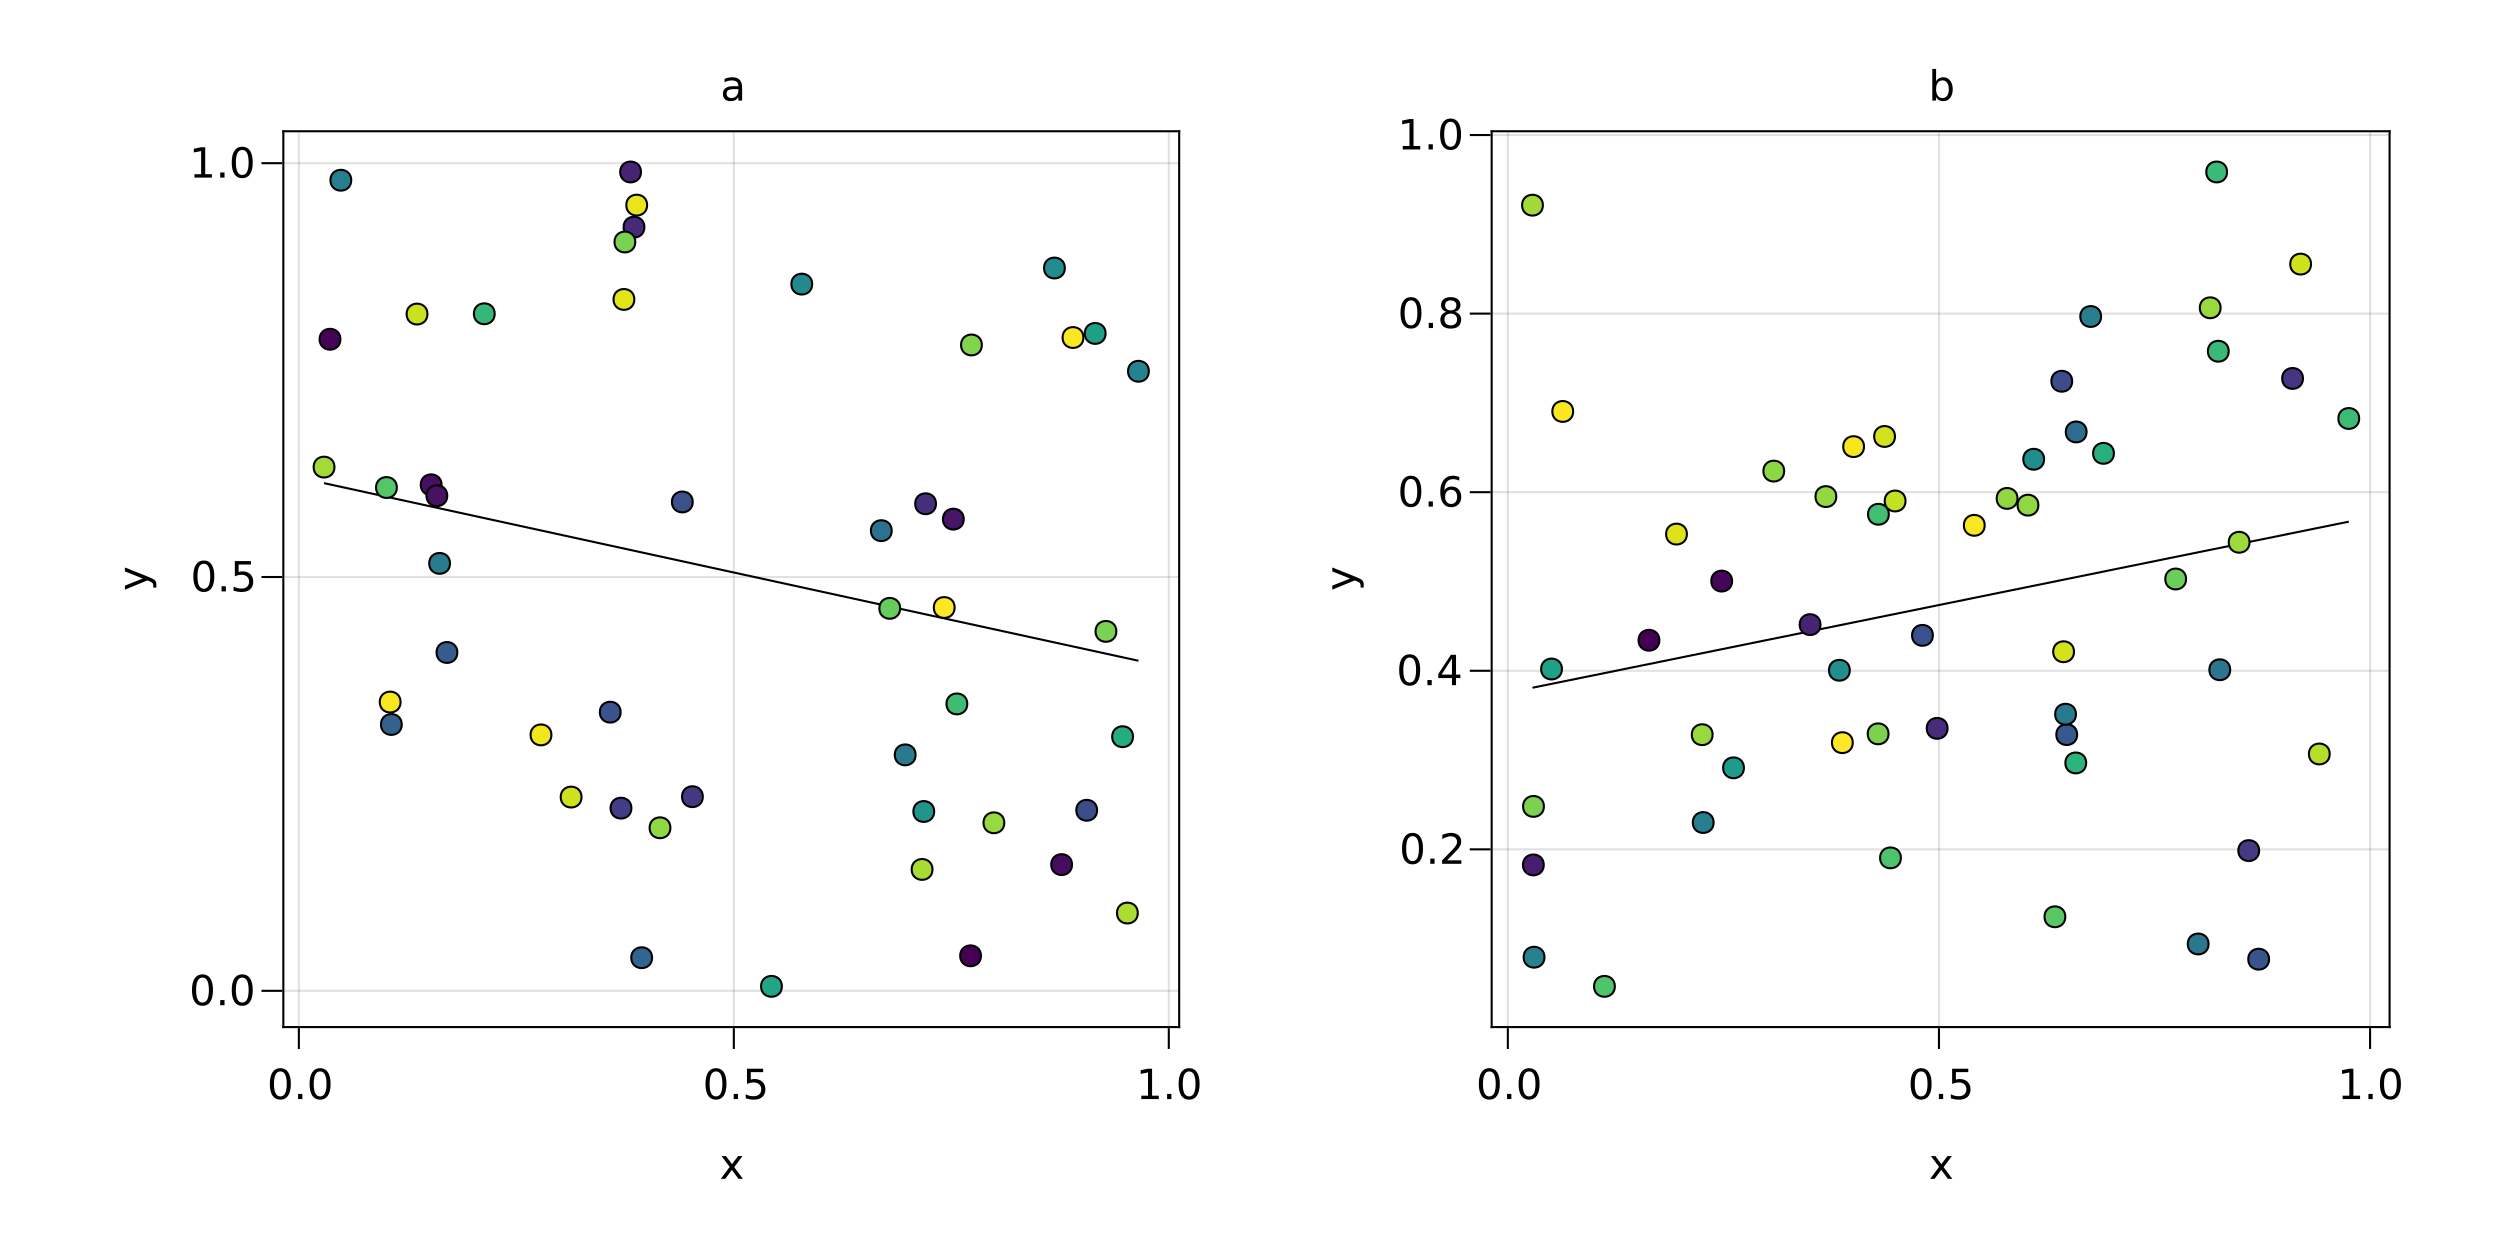 <?xml version="1.0" encoding="UTF-8"?>
<svg xmlns="http://www.w3.org/2000/svg" xmlns:xlink="http://www.w3.org/1999/xlink" width="1200pt" height="600pt" viewBox="0 0 1200 600" version="1.1">
<defs>
<g>
<symbol overflow="visible" id="glyph0-0">
<path style="stroke:none;" d="M 1 3.531 L 1 -14.109 L 11 -14.109 L 11 3.531 Z M 2.125 2.422 L 9.891 2.422 L 9.891 -12.984 L 2.125 -12.984 Z M 2.125 2.422 "/>
</symbol>
<symbol overflow="visible" id="glyph0-1">
<path style="stroke:none;" d="M 6.359 -13.281 C 5.336 -13.281 4.57 -12.781 4.062 -11.781 C 3.551 -10.781 3.297 -9.281 3.297 -7.281 C 3.297 -5.281 3.551 -3.781 4.062 -2.781 C 4.57 -1.781 5.336 -1.281 6.359 -1.281 C 7.379 -1.281 8.145 -1.781 8.656 -2.781 C 9.164 -3.781 9.422 -5.281 9.422 -7.281 C 9.422 -9.281 9.164 -10.781 8.656 -11.781 C 8.145 -12.781 7.379 -13.281 6.359 -13.281 Z M 6.359 -14.844 C 7.992 -14.844 9.238 -14.195 10.094 -12.906 C 10.957 -11.613 11.391 -9.738 11.391 -7.281 C 11.391 -4.82 10.957 -2.945 10.094 -1.656 C 9.238 -0.363 7.992 0.281 6.359 0.281 C 4.723 0.281 3.473 -0.363 2.609 -1.656 C 1.742 -2.945 1.312 -4.82 1.312 -7.281 C 1.312 -9.738 1.742 -11.613 2.609 -12.906 C 3.473 -14.195 4.723 -14.844 6.359 -14.844 Z M 6.359 -14.844 "/>
</symbol>
<symbol overflow="visible" id="glyph0-2">
<path style="stroke:none;" d="M 2.141 -2.484 L 4.203 -2.484 L 4.203 0 L 2.141 0 Z M 2.141 -2.484 "/>
</symbol>
<symbol overflow="visible" id="glyph1-0">
<path style="stroke:none;" d="M 1 3.531 L 1 -14.109 L 11 -14.109 L 11 3.531 Z M 2.125 2.422 L 9.891 2.422 L 9.891 -12.984 L 2.125 -12.984 Z M 2.125 2.422 "/>
</symbol>
<symbol overflow="visible" id="glyph1-1">
<path style="stroke:none;" d="M 2.141 -2.484 L 4.203 -2.484 L 4.203 0 L 2.141 0 Z M 2.141 -2.484 "/>
</symbol>
<symbol overflow="visible" id="glyph2-0">
<path style="stroke:none;" d="M 1 3.531 L 1 -14.109 L 11 -14.109 L 11 3.531 Z M 2.125 2.422 L 9.891 2.422 L 9.891 -12.984 L 2.125 -12.984 Z M 2.125 2.422 "/>
</symbol>
<symbol overflow="visible" id="glyph2-1">
<path style="stroke:none;" d="M 6.359 -13.281 C 5.336 -13.281 4.57 -12.781 4.062 -11.781 C 3.551 -10.781 3.297 -9.281 3.297 -7.281 C 3.297 -5.281 3.551 -3.781 4.062 -2.781 C 4.57 -1.781 5.336 -1.281 6.359 -1.281 C 7.379 -1.281 8.145 -1.781 8.656 -2.781 C 9.164 -3.781 9.422 -5.281 9.422 -7.281 C 9.422 -9.281 9.164 -10.781 8.656 -11.781 C 8.145 -12.781 7.379 -13.281 6.359 -13.281 Z M 6.359 -14.844 C 7.992 -14.844 9.238 -14.195 10.094 -12.906 C 10.957 -11.613 11.391 -9.738 11.391 -7.281 C 11.391 -4.82 10.957 -2.945 10.094 -1.656 C 9.238 -0.363 7.992 0.281 6.359 0.281 C 4.723 0.281 3.473 -0.363 2.609 -1.656 C 1.742 -2.945 1.312 -4.82 1.312 -7.281 C 1.312 -9.738 1.742 -11.613 2.609 -12.906 C 3.473 -14.195 4.723 -14.844 6.359 -14.844 Z M 6.359 -14.844 "/>
</symbol>
<symbol overflow="visible" id="glyph3-0">
<path style="stroke:none;" d="M 1 3.531 L 1 -14.109 L 11 -14.109 L 11 3.531 Z M 2.125 2.422 L 9.891 2.422 L 9.891 -12.984 L 2.125 -12.984 Z M 2.125 2.422 "/>
</symbol>
<symbol overflow="visible" id="glyph3-1">
<path style="stroke:none;" d="M 2.141 -2.484 L 4.203 -2.484 L 4.203 0 L 2.141 0 Z M 2.141 -2.484 "/>
</symbol>
<symbol overflow="visible" id="glyph3-2">
<path style="stroke:none;" d="M 2.156 -14.578 L 9.906 -14.578 L 9.906 -12.922 L 3.969 -12.922 L 3.969 -9.344 C 4.25 -9.445 4.531 -9.52 4.812 -9.562 C 5.102 -9.613 5.395 -9.641 5.688 -9.641 C 7.312 -9.641 8.598 -9.191 9.547 -8.297 C 10.504 -7.41 10.984 -6.203 10.984 -4.672 C 10.984 -3.109 10.492 -1.891 9.516 -1.016 C 8.535 -0.148 7.156 0.281 5.375 0.281 C 4.77 0.281 4.148 0.227 3.516 0.125 C 2.879 0.02 2.223 -0.133 1.547 -0.344 L 1.547 -2.328 C 2.129 -2.004 2.734 -1.766 3.359 -1.609 C 3.984 -1.453 4.645 -1.375 5.344 -1.375 C 6.469 -1.375 7.359 -1.672 8.016 -2.266 C 8.672 -2.859 9 -3.66 9 -4.672 C 9 -5.691 8.672 -6.5 8.016 -7.094 C 7.359 -7.688 6.469 -7.984 5.344 -7.984 C 4.812 -7.984 4.285 -7.922 3.766 -7.797 C 3.242 -7.68 2.707 -7.5 2.156 -7.25 Z M 2.156 -14.578 "/>
</symbol>
<symbol overflow="visible" id="glyph3-3">
<path style="stroke:none;" d="M 2.484 -1.656 L 5.703 -1.656 L 5.703 -12.781 L 2.203 -12.078 L 2.203 -13.875 L 5.688 -14.578 L 7.656 -14.578 L 7.656 -1.656 L 10.875 -1.656 L 10.875 0 L 2.484 0 Z M 2.484 -1.656 "/>
</symbol>
<symbol overflow="visible" id="glyph3-4">
<path style="stroke:none;" d="M 6.359 -13.281 C 5.336 -13.281 4.57 -12.781 4.062 -11.781 C 3.551 -10.781 3.297 -9.281 3.297 -7.281 C 3.297 -5.281 3.551 -3.781 4.062 -2.781 C 4.57 -1.781 5.336 -1.281 6.359 -1.281 C 7.379 -1.281 8.145 -1.781 8.656 -2.781 C 9.164 -3.781 9.422 -5.281 9.422 -7.281 C 9.422 -9.281 9.164 -10.781 8.656 -11.781 C 8.145 -12.781 7.379 -13.281 6.359 -13.281 Z M 6.359 -14.844 C 7.992 -14.844 9.238 -14.195 10.094 -12.906 C 10.957 -11.613 11.391 -9.738 11.391 -7.281 C 11.391 -4.82 10.957 -2.945 10.094 -1.656 C 9.238 -0.363 7.992 0.281 6.359 0.281 C 4.723 0.281 3.473 -0.363 2.609 -1.656 C 1.742 -2.945 1.312 -4.82 1.312 -7.281 C 1.312 -9.738 1.742 -11.613 2.609 -12.906 C 3.473 -14.195 4.723 -14.844 6.359 -14.844 Z M 6.359 -14.844 "/>
</symbol>
<symbol overflow="visible" id="glyph3-5">
<path style="stroke:none;" d="M 10.984 -10.938 L 7.016 -5.609 L 11.188 0 L 9.062 0 L 5.875 -4.297 L 2.703 0 L 0.578 0 L 4.828 -5.719 L 0.938 -10.938 L 3.062 -10.938 L 5.953 -7.047 L 8.859 -10.938 Z M 10.984 -10.938 "/>
</symbol>
<symbol overflow="visible" id="glyph3-6">
<path style="stroke:none;" d="M 3.844 -1.656 L 10.719 -1.656 L 10.719 0 L 1.469 0 L 1.469 -1.656 C 2.219 -2.438 3.238 -3.477 4.531 -4.781 C 5.82 -6.082 6.633 -6.926 6.969 -7.312 C 7.594 -8.02 8.031 -8.617 8.281 -9.109 C 8.531 -9.598 8.656 -10.082 8.656 -10.562 C 8.656 -11.332 8.383 -11.961 7.844 -12.453 C 7.301 -12.941 6.594 -13.188 5.719 -13.188 C 5.102 -13.188 4.453 -13.078 3.766 -12.859 C 3.078 -12.648 2.344 -12.328 1.562 -11.891 L 1.562 -13.875 C 2.352 -14.195 3.094 -14.438 3.781 -14.594 C 4.477 -14.758 5.113 -14.844 5.688 -14.844 C 7.195 -14.844 8.398 -14.461 9.297 -13.703 C 10.191 -12.953 10.641 -11.945 10.641 -10.688 C 10.641 -10.082 10.523 -9.508 10.297 -8.969 C 10.078 -8.438 9.672 -7.805 9.078 -7.078 C 8.922 -6.891 8.406 -6.344 7.531 -5.438 C 6.656 -4.539 5.426 -3.281 3.844 -1.656 Z M 3.844 -1.656 "/>
</symbol>
<symbol overflow="visible" id="glyph4-0">
<path style="stroke:none;" d="M 1 3.531 L 1 -14.109 L 11 -14.109 L 11 3.531 Z M 2.125 2.422 L 9.891 2.422 L 9.891 -12.984 L 2.125 -12.984 Z M 2.125 2.422 "/>
</symbol>
<symbol overflow="visible" id="glyph4-1">
<path style="stroke:none;" d="M 2.141 -2.484 L 4.203 -2.484 L 4.203 0 L 2.141 0 Z M 2.141 -2.484 "/>
</symbol>
<symbol overflow="visible" id="glyph4-2">
<path style="stroke:none;" d="M 6.359 -13.281 C 5.336 -13.281 4.57 -12.781 4.062 -11.781 C 3.551 -10.781 3.297 -9.281 3.297 -7.281 C 3.297 -5.281 3.551 -3.781 4.062 -2.781 C 4.57 -1.781 5.336 -1.281 6.359 -1.281 C 7.379 -1.281 8.145 -1.781 8.656 -2.781 C 9.164 -3.781 9.422 -5.281 9.422 -7.281 C 9.422 -9.281 9.164 -10.781 8.656 -11.781 C 8.145 -12.781 7.379 -13.281 6.359 -13.281 Z M 6.359 -14.844 C 7.992 -14.844 9.238 -14.195 10.094 -12.906 C 10.957 -11.613 11.391 -9.738 11.391 -7.281 C 11.391 -4.82 10.957 -2.945 10.094 -1.656 C 9.238 -0.363 7.992 0.281 6.359 0.281 C 4.723 0.281 3.473 -0.363 2.609 -1.656 C 1.742 -2.945 1.312 -4.82 1.312 -7.281 C 1.312 -9.738 1.742 -11.613 2.609 -12.906 C 3.473 -14.195 4.723 -14.844 6.359 -14.844 Z M 6.359 -14.844 "/>
</symbol>
<symbol overflow="visible" id="glyph4-3">
<path style="stroke:none;" d="M 2.156 -14.578 L 9.906 -14.578 L 9.906 -12.922 L 3.969 -12.922 L 3.969 -9.344 C 4.25 -9.445 4.531 -9.52 4.812 -9.562 C 5.102 -9.613 5.395 -9.641 5.688 -9.641 C 7.312 -9.641 8.598 -9.191 9.547 -8.297 C 10.504 -7.41 10.984 -6.203 10.984 -4.672 C 10.984 -3.109 10.492 -1.891 9.516 -1.016 C 8.535 -0.148 7.156 0.281 5.375 0.281 C 4.77 0.281 4.148 0.227 3.516 0.125 C 2.879 0.02 2.223 -0.133 1.547 -0.344 L 1.547 -2.328 C 2.129 -2.004 2.734 -1.766 3.359 -1.609 C 3.984 -1.453 4.645 -1.375 5.344 -1.375 C 6.469 -1.375 7.359 -1.672 8.016 -2.266 C 8.672 -2.859 9 -3.66 9 -4.672 C 9 -5.691 8.672 -6.5 8.016 -7.094 C 7.359 -7.688 6.469 -7.984 5.344 -7.984 C 4.812 -7.984 4.285 -7.922 3.766 -7.797 C 3.242 -7.68 2.707 -7.5 2.156 -7.25 Z M 2.156 -14.578 "/>
</symbol>
<symbol overflow="visible" id="glyph5-0">
<path style="stroke:none;" d="M 1 3.531 L 1 -14.109 L 11 -14.109 L 11 3.531 Z M 2.125 2.422 L 9.891 2.422 L 9.891 -12.984 L 2.125 -12.984 Z M 2.125 2.422 "/>
</symbol>
<symbol overflow="visible" id="glyph5-1">
<path style="stroke:none;" d="M 6.359 -13.281 C 5.336 -13.281 4.57 -12.781 4.062 -11.781 C 3.551 -10.781 3.297 -9.281 3.297 -7.281 C 3.297 -5.281 3.551 -3.781 4.062 -2.781 C 4.57 -1.781 5.336 -1.281 6.359 -1.281 C 7.379 -1.281 8.145 -1.781 8.656 -2.781 C 9.164 -3.781 9.422 -5.281 9.422 -7.281 C 9.422 -9.281 9.164 -10.781 8.656 -11.781 C 8.145 -12.781 7.379 -13.281 6.359 -13.281 Z M 6.359 -14.844 C 7.992 -14.844 9.238 -14.195 10.094 -12.906 C 10.957 -11.613 11.391 -9.738 11.391 -7.281 C 11.391 -4.82 10.957 -2.945 10.094 -1.656 C 9.238 -0.363 7.992 0.281 6.359 0.281 C 4.723 0.281 3.473 -0.363 2.609 -1.656 C 1.742 -2.945 1.312 -4.82 1.312 -7.281 C 1.312 -9.738 1.742 -11.613 2.609 -12.906 C 3.473 -14.195 4.723 -14.844 6.359 -14.844 Z M 6.359 -14.844 "/>
</symbol>
<symbol overflow="visible" id="glyph6-0">
<path style="stroke:none;" d="M 1 3.531 L 1 -14.109 L 11 -14.109 L 11 3.531 Z M 2.125 2.422 L 9.891 2.422 L 9.891 -12.984 L 2.125 -12.984 Z M 2.125 2.422 "/>
</symbol>
<symbol overflow="visible" id="glyph6-1">
<path style="stroke:none;" d="M 2.141 -2.484 L 4.203 -2.484 L 4.203 0 L 2.141 0 Z M 2.141 -2.484 "/>
</symbol>
<symbol overflow="visible" id="glyph7-0">
<path style="stroke:none;" d="M 1 3.531 L 1 -14.109 L 11 -14.109 L 11 3.531 Z M 2.125 2.422 L 9.891 2.422 L 9.891 -12.984 L 2.125 -12.984 Z M 2.125 2.422 "/>
</symbol>
<symbol overflow="visible" id="glyph7-1">
<path style="stroke:none;" d="M 6.359 -13.281 C 5.336 -13.281 4.57 -12.781 4.062 -11.781 C 3.551 -10.781 3.297 -9.281 3.297 -7.281 C 3.297 -5.281 3.551 -3.781 4.062 -2.781 C 4.57 -1.781 5.336 -1.281 6.359 -1.281 C 7.379 -1.281 8.145 -1.781 8.656 -2.781 C 9.164 -3.781 9.422 -5.281 9.422 -7.281 C 9.422 -9.281 9.164 -10.781 8.656 -11.781 C 8.145 -12.781 7.379 -13.281 6.359 -13.281 Z M 6.359 -14.844 C 7.992 -14.844 9.238 -14.195 10.094 -12.906 C 10.957 -11.613 11.391 -9.738 11.391 -7.281 C 11.391 -4.82 10.957 -2.945 10.094 -1.656 C 9.238 -0.363 7.992 0.281 6.359 0.281 C 4.723 0.281 3.473 -0.363 2.609 -1.656 C 1.742 -2.945 1.312 -4.82 1.312 -7.281 C 1.312 -9.738 1.742 -11.613 2.609 -12.906 C 3.473 -14.195 4.723 -14.844 6.359 -14.844 Z M 6.359 -14.844 "/>
</symbol>
<symbol overflow="visible" id="glyph8-0">
<path style="stroke:none;" d="M 1 3.531 L 1 -14.109 L 11 -14.109 L 11 3.531 Z M 2.125 2.422 L 9.891 2.422 L 9.891 -12.984 L 2.125 -12.984 Z M 2.125 2.422 "/>
</symbol>
<symbol overflow="visible" id="glyph8-1">
<path style="stroke:none;" d="M 2.156 -14.578 L 9.906 -14.578 L 9.906 -12.922 L 3.969 -12.922 L 3.969 -9.344 C 4.25 -9.445 4.531 -9.52 4.812 -9.562 C 5.102 -9.613 5.395 -9.641 5.688 -9.641 C 7.312 -9.641 8.598 -9.191 9.547 -8.297 C 10.504 -7.41 10.984 -6.203 10.984 -4.672 C 10.984 -3.109 10.492 -1.891 9.516 -1.016 C 8.535 -0.148 7.156 0.281 5.375 0.281 C 4.77 0.281 4.148 0.227 3.516 0.125 C 2.879 0.02 2.223 -0.133 1.547 -0.344 L 1.547 -2.328 C 2.129 -2.004 2.734 -1.766 3.359 -1.609 C 3.984 -1.453 4.645 -1.375 5.344 -1.375 C 6.469 -1.375 7.359 -1.672 8.016 -2.266 C 8.672 -2.859 9 -3.66 9 -4.672 C 9 -5.691 8.672 -6.5 8.016 -7.094 C 7.359 -7.688 6.469 -7.984 5.344 -7.984 C 4.812 -7.984 4.285 -7.922 3.766 -7.797 C 3.242 -7.68 2.707 -7.5 2.156 -7.25 Z M 2.156 -14.578 "/>
</symbol>
<symbol overflow="visible" id="glyph9-0">
<path style="stroke:none;" d="M 1 3.531 L 1 -14.109 L 11 -14.109 L 11 3.531 Z M 2.125 2.422 L 9.891 2.422 L 9.891 -12.984 L 2.125 -12.984 Z M 2.125 2.422 "/>
</symbol>
<symbol overflow="visible" id="glyph9-1">
<path style="stroke:none;" d="M 2.484 -1.656 L 5.703 -1.656 L 5.703 -12.781 L 2.203 -12.078 L 2.203 -13.875 L 5.688 -14.578 L 7.656 -14.578 L 7.656 -1.656 L 10.875 -1.656 L 10.875 0 L 2.484 0 Z M 2.484 -1.656 "/>
</symbol>
<symbol overflow="visible" id="glyph10-0">
<path style="stroke:none;" d="M 1 3.531 L 1 -14.109 L 11 -14.109 L 11 3.531 Z M 2.125 2.422 L 9.891 2.422 L 9.891 -12.984 L 2.125 -12.984 Z M 2.125 2.422 "/>
</symbol>
<symbol overflow="visible" id="glyph10-1">
<path style="stroke:none;" d="M 2.141 -2.484 L 4.203 -2.484 L 4.203 0 L 2.141 0 Z M 2.141 -2.484 "/>
</symbol>
<symbol overflow="visible" id="glyph11-0">
<path style="stroke:none;" d="M 1 3.531 L 1 -14.109 L 11 -14.109 L 11 3.531 Z M 2.125 2.422 L 9.891 2.422 L 9.891 -12.984 L 2.125 -12.984 Z M 2.125 2.422 "/>
</symbol>
<symbol overflow="visible" id="glyph11-1">
<path style="stroke:none;" d="M 6.359 -13.281 C 5.336 -13.281 4.57 -12.781 4.062 -11.781 C 3.551 -10.781 3.297 -9.281 3.297 -7.281 C 3.297 -5.281 3.551 -3.781 4.062 -2.781 C 4.57 -1.781 5.336 -1.281 6.359 -1.281 C 7.379 -1.281 8.145 -1.781 8.656 -2.781 C 9.164 -3.781 9.422 -5.281 9.422 -7.281 C 9.422 -9.281 9.164 -10.781 8.656 -11.781 C 8.145 -12.781 7.379 -13.281 6.359 -13.281 Z M 6.359 -14.844 C 7.992 -14.844 9.238 -14.195 10.094 -12.906 C 10.957 -11.613 11.391 -9.738 11.391 -7.281 C 11.391 -4.82 10.957 -2.945 10.094 -1.656 C 9.238 -0.363 7.992 0.281 6.359 0.281 C 4.723 0.281 3.473 -0.363 2.609 -1.656 C 1.742 -2.945 1.312 -4.82 1.312 -7.281 C 1.312 -9.738 1.742 -11.613 2.609 -12.906 C 3.473 -14.195 4.723 -14.844 6.359 -14.844 Z M 6.359 -14.844 "/>
</symbol>
<symbol overflow="visible" id="glyph12-0">
<path style="stroke:none;" d="M 3.531 -1 L -14.109 -1 L -14.109 -11 L 3.531 -11 Z M 2.422 -2.125 L 2.422 -9.891 L -12.984 -9.891 L -12.984 -2.125 Z M 2.422 -2.125 "/>
</symbol>
<symbol overflow="visible" id="glyph12-1">
<path style="stroke:none;" d="M 1.016 -6.438 C 2.316 -5.926 3.164 -5.43 3.562 -4.953 C 3.957 -4.473 4.156 -3.828 4.156 -3.016 L 4.156 -1.578 L 2.656 -1.578 L 2.656 -2.641 C 2.656 -3.129 2.535 -3.508 2.297 -3.781 C 2.066 -4.062 1.516 -4.367 0.641 -4.703 L -0.172 -5.016 L -10.938 -0.594 L -10.938 -2.5 L -2.391 -5.922 L -10.938 -9.344 L -10.938 -11.234 Z M 1.016 -6.438 "/>
</symbol>
<symbol overflow="visible" id="glyph13-0">
<path style="stroke:none;" d="M 1 3.531 L 1 -14.109 L 11 -14.109 L 11 3.531 Z M 2.125 2.422 L 9.891 2.422 L 9.891 -12.984 L 2.125 -12.984 Z M 2.125 2.422 "/>
</symbol>
<symbol overflow="visible" id="glyph13-1">
<path style="stroke:none;" d="M 6.859 -5.5 C 5.398 -5.5 4.391 -5.332 3.828 -5 C 3.273 -4.664 3 -4.098 3 -3.297 C 3 -2.66 3.207 -2.156 3.625 -1.781 C 4.051 -1.406 4.625 -1.219 5.344 -1.219 C 6.344 -1.219 7.141 -1.57 7.734 -2.281 C 8.336 -2.988 8.641 -3.926 8.641 -5.094 L 8.641 -5.5 Z M 10.438 -6.234 L 10.438 0 L 8.641 0 L 8.641 -1.656 C 8.234 -1 7.723 -0.508 7.109 -0.188 C 6.492 0.125 5.742 0.281 4.859 0.281 C 3.742 0.281 2.852 -0.031 2.188 -0.656 C 1.531 -1.289 1.203 -2.133 1.203 -3.188 C 1.203 -4.414 1.613 -5.344 2.438 -5.969 C 3.258 -6.594 4.488 -6.906 6.125 -6.906 L 8.641 -6.906 L 8.641 -7.078 C 8.641 -7.91 8.367 -8.551 7.828 -9 C 7.285 -9.445 6.52 -9.672 5.531 -9.672 C 4.906 -9.672 4.297 -9.598 3.703 -9.453 C 3.117 -9.305 2.551 -9.082 2 -8.781 L 2 -10.438 C 2.656 -10.695 3.289 -10.891 3.906 -11.016 C 4.531 -11.141 5.133 -11.203 5.719 -11.203 C 7.301 -11.203 8.484 -10.789 9.266 -9.969 C 10.047 -9.145 10.438 -7.898 10.438 -6.234 Z M 10.438 -6.234 "/>
</symbol>
<symbol overflow="visible" id="glyph14-0">
<path style="stroke:none;" d="M 1 3.531 L 1 -14.109 L 11 -14.109 L 11 3.531 Z M 2.125 2.422 L 9.891 2.422 L 9.891 -12.984 L 2.125 -12.984 Z M 2.125 2.422 "/>
</symbol>
<symbol overflow="visible" id="glyph14-1">
<path style="stroke:none;" d="M 2.141 -2.484 L 4.203 -2.484 L 4.203 0 L 2.141 0 Z M 2.141 -2.484 "/>
</symbol>
<symbol overflow="visible" id="glyph15-0">
<path style="stroke:none;" d="M 1 3.531 L 1 -14.109 L 11 -14.109 L 11 3.531 Z M 2.125 2.422 L 9.891 2.422 L 9.891 -12.984 L 2.125 -12.984 Z M 2.125 2.422 "/>
</symbol>
<symbol overflow="visible" id="glyph15-1">
<path style="stroke:none;" d="M 6.359 -13.281 C 5.336 -13.281 4.57 -12.781 4.062 -11.781 C 3.551 -10.781 3.297 -9.281 3.297 -7.281 C 3.297 -5.281 3.551 -3.781 4.062 -2.781 C 4.57 -1.781 5.336 -1.281 6.359 -1.281 C 7.379 -1.281 8.145 -1.781 8.656 -2.781 C 9.164 -3.781 9.422 -5.281 9.422 -7.281 C 9.422 -9.281 9.164 -10.781 8.656 -11.781 C 8.145 -12.781 7.379 -13.281 6.359 -13.281 Z M 6.359 -14.844 C 7.992 -14.844 9.238 -14.195 10.094 -12.906 C 10.957 -11.613 11.391 -9.738 11.391 -7.281 C 11.391 -4.82 10.957 -2.945 10.094 -1.656 C 9.238 -0.363 7.992 0.281 6.359 0.281 C 4.723 0.281 3.473 -0.363 2.609 -1.656 C 1.742 -2.945 1.312 -4.82 1.312 -7.281 C 1.312 -9.738 1.742 -11.613 2.609 -12.906 C 3.473 -14.195 4.723 -14.844 6.359 -14.844 Z M 6.359 -14.844 "/>
</symbol>
<symbol overflow="visible" id="glyph15-2">
<path style="stroke:none;" d="M 2.141 -2.484 L 4.203 -2.484 L 4.203 0 L 2.141 0 Z M 2.141 -2.484 "/>
</symbol>
<symbol overflow="visible" id="glyph16-0">
<path style="stroke:none;" d="M 1 3.531 L 1 -14.109 L 11 -14.109 L 11 3.531 Z M 2.125 2.422 L 9.891 2.422 L 9.891 -12.984 L 2.125 -12.984 Z M 2.125 2.422 "/>
</symbol>
<symbol overflow="visible" id="glyph16-1">
<path style="stroke:none;" d="M 7.562 -12.859 L 2.578 -5.078 L 7.562 -5.078 Z M 7.047 -14.578 L 9.516 -14.578 L 9.516 -5.078 L 11.609 -5.078 L 11.609 -3.438 L 9.516 -3.438 L 9.516 0 L 7.562 0 L 7.562 -3.438 L 0.984 -3.438 L 0.984 -5.344 Z M 7.047 -14.578 "/>
</symbol>
<symbol overflow="visible" id="glyph16-2">
<path style="stroke:none;" d="M 2.141 -2.484 L 4.203 -2.484 L 4.203 0 L 2.141 0 Z M 2.141 -2.484 "/>
</symbol>
<symbol overflow="visible" id="glyph16-3">
<path style="stroke:none;" d="M 6.359 -13.281 C 5.336 -13.281 4.57 -12.781 4.062 -11.781 C 3.551 -10.781 3.297 -9.281 3.297 -7.281 C 3.297 -5.281 3.551 -3.781 4.062 -2.781 C 4.57 -1.781 5.336 -1.281 6.359 -1.281 C 7.379 -1.281 8.145 -1.781 8.656 -2.781 C 9.164 -3.781 9.422 -5.281 9.422 -7.281 C 9.422 -9.281 9.164 -10.781 8.656 -11.781 C 8.145 -12.781 7.379 -13.281 6.359 -13.281 Z M 6.359 -14.844 C 7.992 -14.844 9.238 -14.195 10.094 -12.906 C 10.957 -11.613 11.391 -9.738 11.391 -7.281 C 11.391 -4.82 10.957 -2.945 10.094 -1.656 C 9.238 -0.363 7.992 0.281 6.359 0.281 C 4.723 0.281 3.473 -0.363 2.609 -1.656 C 1.742 -2.945 1.312 -4.82 1.312 -7.281 C 1.312 -9.738 1.742 -11.613 2.609 -12.906 C 3.473 -14.195 4.723 -14.844 6.359 -14.844 Z M 6.359 -14.844 "/>
</symbol>
<symbol overflow="visible" id="glyph16-4">
<path style="stroke:none;" d="M 6.359 -6.922 C 5.422 -6.922 4.68 -6.672 4.141 -6.172 C 3.609 -5.672 3.344 -4.984 3.344 -4.109 C 3.344 -3.223 3.609 -2.531 4.141 -2.031 C 4.68 -1.531 5.422 -1.281 6.359 -1.281 C 7.297 -1.281 8.035 -1.531 8.578 -2.031 C 9.117 -2.539 9.391 -3.234 9.391 -4.109 C 9.391 -4.984 9.117 -5.672 8.578 -6.172 C 8.047 -6.672 7.305 -6.922 6.359 -6.922 Z M 4.391 -7.766 C 3.535 -7.973 2.875 -8.363 2.406 -8.938 C 1.938 -9.52 1.703 -10.227 1.703 -11.062 C 1.703 -12.227 2.113 -13.148 2.938 -13.828 C 3.77 -14.504 4.91 -14.844 6.359 -14.844 C 7.805 -14.844 8.941 -14.504 9.766 -13.828 C 10.598 -13.148 11.016 -12.227 11.016 -11.062 C 11.016 -10.227 10.773 -9.52 10.297 -8.938 C 9.828 -8.363 9.176 -7.973 8.344 -7.766 C 9.289 -7.547 10.031 -7.113 10.562 -6.469 C 11.094 -5.82 11.359 -5.035 11.359 -4.109 C 11.359 -2.691 10.926 -1.602 10.062 -0.844 C 9.195 -0.094 7.961 0.281 6.359 0.281 C 4.754 0.281 3.52 -0.094 2.656 -0.844 C 1.789 -1.602 1.359 -2.691 1.359 -4.109 C 1.359 -5.035 1.625 -5.82 2.156 -6.469 C 2.688 -7.113 3.43 -7.547 4.391 -7.766 Z M 3.656 -10.875 C 3.656 -10.125 3.891 -9.535 4.359 -9.109 C 4.836 -8.691 5.504 -8.484 6.359 -8.484 C 7.203 -8.484 7.863 -8.691 8.344 -9.109 C 8.82 -9.535 9.062 -10.125 9.062 -10.875 C 9.062 -11.633 8.82 -12.223 8.344 -12.641 C 7.863 -13.066 7.203 -13.281 6.359 -13.281 C 5.504 -13.281 4.836 -13.066 4.359 -12.641 C 3.891 -12.223 3.656 -11.633 3.656 -10.875 Z M 3.656 -10.875 "/>
</symbol>
<symbol overflow="visible" id="glyph17-0">
<path style="stroke:none;" d="M 1 3.531 L 1 -14.109 L 11 -14.109 L 11 3.531 Z M 2.125 2.422 L 9.891 2.422 L 9.891 -12.984 L 2.125 -12.984 Z M 2.125 2.422 "/>
</symbol>
<symbol overflow="visible" id="glyph17-1">
<path style="stroke:none;" d="M 6.359 -13.281 C 5.336 -13.281 4.57 -12.781 4.062 -11.781 C 3.551 -10.781 3.297 -9.281 3.297 -7.281 C 3.297 -5.281 3.551 -3.781 4.062 -2.781 C 4.57 -1.781 5.336 -1.281 6.359 -1.281 C 7.379 -1.281 8.145 -1.781 8.656 -2.781 C 9.164 -3.781 9.422 -5.281 9.422 -7.281 C 9.422 -9.281 9.164 -10.781 8.656 -11.781 C 8.145 -12.781 7.379 -13.281 6.359 -13.281 Z M 6.359 -14.844 C 7.992 -14.844 9.238 -14.195 10.094 -12.906 C 10.957 -11.613 11.391 -9.738 11.391 -7.281 C 11.391 -4.82 10.957 -2.945 10.094 -1.656 C 9.238 -0.363 7.992 0.281 6.359 0.281 C 4.723 0.281 3.473 -0.363 2.609 -1.656 C 1.742 -2.945 1.312 -4.82 1.312 -7.281 C 1.312 -9.738 1.742 -11.613 2.609 -12.906 C 3.473 -14.195 4.723 -14.844 6.359 -14.844 Z M 6.359 -14.844 "/>
</symbol>
<symbol overflow="visible" id="glyph17-2">
<path style="stroke:none;" d="M 6.609 -8.078 C 5.723 -8.078 5.02 -7.773 4.5 -7.172 C 3.977 -6.566 3.719 -5.734 3.719 -4.672 C 3.719 -3.629 3.977 -2.801 4.5 -2.188 C 5.02 -1.582 5.723 -1.281 6.609 -1.281 C 7.492 -1.281 8.191 -1.582 8.703 -2.188 C 9.223 -2.801 9.484 -3.629 9.484 -4.672 C 9.484 -5.734 9.223 -6.566 8.703 -7.172 C 8.191 -7.773 7.492 -8.078 6.609 -8.078 Z M 10.516 -14.266 L 10.516 -12.469 C 10.023 -12.695 9.523 -12.875 9.016 -13 C 8.516 -13.125 8.016 -13.188 7.516 -13.188 C 6.211 -13.188 5.219 -12.742 4.531 -11.859 C 3.844 -10.984 3.453 -9.656 3.359 -7.875 C 3.742 -8.445 4.223 -8.883 4.797 -9.188 C 5.379 -9.488 6.02 -9.641 6.719 -9.641 C 8.188 -9.641 9.344 -9.191 10.188 -8.297 C 11.039 -7.41 11.469 -6.203 11.469 -4.672 C 11.469 -3.18 11.023 -1.984 10.141 -1.078 C 9.254 -0.172 8.078 0.281 6.609 0.281 C 4.922 0.281 3.629 -0.363 2.734 -1.656 C 1.836 -2.945 1.391 -4.82 1.391 -7.281 C 1.391 -9.582 1.938 -11.414 3.031 -12.781 C 4.125 -14.156 5.594 -14.844 7.438 -14.844 C 7.938 -14.844 8.438 -14.789 8.938 -14.688 C 9.445 -14.594 9.973 -14.453 10.516 -14.266 Z M 10.516 -14.266 "/>
</symbol>
<symbol overflow="visible" id="glyph18-0">
<path style="stroke:none;" d="M 1 3.531 L 1 -14.109 L 11 -14.109 L 11 3.531 Z M 2.125 2.422 L 9.891 2.422 L 9.891 -12.984 L 2.125 -12.984 Z M 2.125 2.422 "/>
</symbol>
<symbol overflow="visible" id="glyph18-1">
<path style="stroke:none;" d="M 2.484 -1.656 L 5.703 -1.656 L 5.703 -12.781 L 2.203 -12.078 L 2.203 -13.875 L 5.688 -14.578 L 7.656 -14.578 L 7.656 -1.656 L 10.875 -1.656 L 10.875 0 L 2.484 0 Z M 2.484 -1.656 "/>
</symbol>
<symbol overflow="visible" id="glyph18-2">
<path style="stroke:none;" d="M 2.141 -2.484 L 4.203 -2.484 L 4.203 0 L 2.141 0 Z M 2.141 -2.484 "/>
</symbol>
<symbol overflow="visible" id="glyph18-3">
<path style="stroke:none;" d="M 6.359 -13.281 C 5.336 -13.281 4.57 -12.781 4.062 -11.781 C 3.551 -10.781 3.297 -9.281 3.297 -7.281 C 3.297 -5.281 3.551 -3.781 4.062 -2.781 C 4.57 -1.781 5.336 -1.281 6.359 -1.281 C 7.379 -1.281 8.145 -1.781 8.656 -2.781 C 9.164 -3.781 9.422 -5.281 9.422 -7.281 C 9.422 -9.281 9.164 -10.781 8.656 -11.781 C 8.145 -12.781 7.379 -13.281 6.359 -13.281 Z M 6.359 -14.844 C 7.992 -14.844 9.238 -14.195 10.094 -12.906 C 10.957 -11.613 11.391 -9.738 11.391 -7.281 C 11.391 -4.82 10.957 -2.945 10.094 -1.656 C 9.238 -0.363 7.992 0.281 6.359 0.281 C 4.723 0.281 3.473 -0.363 2.609 -1.656 C 1.742 -2.945 1.312 -4.82 1.312 -7.281 C 1.312 -9.738 1.742 -11.613 2.609 -12.906 C 3.473 -14.195 4.723 -14.844 6.359 -14.844 Z M 6.359 -14.844 "/>
</symbol>
<symbol overflow="visible" id="glyph19-0">
<path style="stroke:none;" d="M 3.531 -1 L -14.109 -1 L -14.109 -11 L 3.531 -11 Z M 2.422 -2.125 L 2.422 -9.891 L -12.984 -9.891 L -12.984 -2.125 Z M 2.422 -2.125 "/>
</symbol>
<symbol overflow="visible" id="glyph19-1">
<path style="stroke:none;" d="M 1.016 -6.438 C 2.316 -5.926 3.164 -5.43 3.562 -4.953 C 3.957 -4.473 4.156 -3.828 4.156 -3.016 L 4.156 -1.578 L 2.656 -1.578 L 2.656 -2.641 C 2.656 -3.129 2.535 -3.508 2.297 -3.781 C 2.066 -4.062 1.516 -4.367 0.641 -4.703 L -0.172 -5.016 L -10.938 -0.594 L -10.938 -2.5 L -2.391 -5.922 L -10.938 -9.344 L -10.938 -11.234 Z M 1.016 -6.438 "/>
</symbol>
<symbol overflow="visible" id="glyph20-0">
<path style="stroke:none;" d="M 1 3.531 L 1 -14.109 L 11 -14.109 L 11 3.531 Z M 2.125 2.422 L 9.891 2.422 L 9.891 -12.984 L 2.125 -12.984 Z M 2.125 2.422 "/>
</symbol>
<symbol overflow="visible" id="glyph20-1">
<path style="stroke:none;" d="M 9.734 -5.453 C 9.734 -6.773 9.461 -7.812 8.922 -8.562 C 8.379 -9.32 7.633 -9.703 6.688 -9.703 C 5.727 -9.703 4.977 -9.32 4.438 -8.562 C 3.895 -7.812 3.625 -6.773 3.625 -5.453 C 3.625 -4.141 3.895 -3.102 4.438 -2.344 C 4.977 -1.594 5.727 -1.219 6.688 -1.219 C 7.633 -1.219 8.379 -1.594 8.922 -2.344 C 9.461 -3.102 9.734 -4.141 9.734 -5.453 Z M 3.625 -9.281 C 4 -9.926 4.473 -10.406 5.047 -10.719 C 5.629 -11.039 6.32 -11.203 7.125 -11.203 C 8.445 -11.203 9.523 -10.672 10.359 -9.609 C 11.191 -8.555 11.609 -7.172 11.609 -5.453 C 11.609 -3.734 11.191 -2.348 10.359 -1.297 C 9.523 -0.242 8.445 0.281 7.125 0.281 C 6.32 0.281 5.629 0.125 5.047 -0.188 C 4.473 -0.508 4 -0.992 3.625 -1.641 L 3.625 0 L 1.812 0 L 1.812 -15.203 L 3.625 -15.203 Z M 3.625 -9.281 "/>
</symbol>
</g>
</defs>
<g id="surface101">
<rect x="0" y="0" width="1200" height="600" style="fill:rgb(100%,100%,100%);fill-opacity:1;stroke:none;"/>
<path style=" stroke:none;fill-rule:nonzero;fill:rgb(100%,100%,100%);fill-opacity:1;" d="M 136 493 L 566 493 L 566 63 L 136 63 Z M 136 493 "/>
<path style=" stroke:none;fill-rule:nonzero;fill:rgb(100%,100%,100%);fill-opacity:1;" d="M 716 493 L 1147 493 L 1147 63 L 716 63 Z M 716 493 "/>
<path style="fill:none;stroke-width:1;stroke-linecap:butt;stroke-linejoin:miter;stroke:rgb(0%,0%,0%);stroke-opacity:0.12;stroke-miterlimit:10;" d="M 143.449 493 L 143.449 63 "/>
<path style="fill:none;stroke-width:1;stroke-linecap:butt;stroke-linejoin:miter;stroke:rgb(0%,0%,0%);stroke-opacity:0.12;stroke-miterlimit:10;" d="M 352.234 493 L 352.234 63 "/>
<path style="fill:none;stroke-width:1;stroke-linecap:butt;stroke-linejoin:miter;stroke:rgb(0%,0%,0%);stroke-opacity:0.12;stroke-miterlimit:10;" d="M 561.02 493 L 561.02 63 "/>
<path style="fill:none;stroke-width:1;stroke-linecap:butt;stroke-linejoin:miter;stroke:rgb(0%,0%,0%);stroke-opacity:0.12;stroke-miterlimit:10;" d="M 136 475.594 L 566 475.594 "/>
<path style="fill:none;stroke-width:1;stroke-linecap:butt;stroke-linejoin:miter;stroke:rgb(0%,0%,0%);stroke-opacity:0.12;stroke-miterlimit:10;" d="M 136 276.965 L 566 276.965 "/>
<path style="fill:none;stroke-width:1;stroke-linecap:butt;stroke-linejoin:miter;stroke:rgb(0%,0%,0%);stroke-opacity:0.12;stroke-miterlimit:10;" d="M 136 78.332 L 566 78.332 "/>
<path style="fill:none;stroke-width:1;stroke-linecap:butt;stroke-linejoin:miter;stroke:rgb(0%,0%,0%);stroke-opacity:0.12;stroke-miterlimit:10;" d="M 723.766 493 L 723.766 63 "/>
<path style="fill:none;stroke-width:1;stroke-linecap:butt;stroke-linejoin:miter;stroke:rgb(0%,0%,0%);stroke-opacity:0.12;stroke-miterlimit:10;" d="M 930.703 493 L 930.703 63 "/>
<path style="fill:none;stroke-width:1;stroke-linecap:butt;stroke-linejoin:miter;stroke:rgb(0%,0%,0%);stroke-opacity:0.12;stroke-miterlimit:10;" d="M 1137.641 493 L 1137.641 63 "/>
<path style="fill:none;stroke-width:1;stroke-linecap:butt;stroke-linejoin:miter;stroke:rgb(0%,0%,0%);stroke-opacity:0.12;stroke-miterlimit:10;" d="M 716 407.691 L 1147 407.691 "/>
<path style="fill:none;stroke-width:1;stroke-linecap:butt;stroke-linejoin:miter;stroke:rgb(0%,0%,0%);stroke-opacity:0.12;stroke-miterlimit:10;" d="M 716 321.973 L 1147 321.973 "/>
<path style="fill:none;stroke-width:1;stroke-linecap:butt;stroke-linejoin:miter;stroke:rgb(0%,0%,0%);stroke-opacity:0.12;stroke-miterlimit:10;" d="M 716 236.254 L 1147 236.254 "/>
<path style="fill:none;stroke-width:1;stroke-linecap:butt;stroke-linejoin:miter;stroke:rgb(0%,0%,0%);stroke-opacity:0.12;stroke-miterlimit:10;" d="M 716 150.535 L 1147 150.535 "/>
<path style="fill:none;stroke-width:1;stroke-linecap:butt;stroke-linejoin:miter;stroke:rgb(0%,0%,0%);stroke-opacity:0.12;stroke-miterlimit:10;" d="M 716 64.816 L 1147 64.816 "/>
<g style="fill:rgb(0%,0%,0%);fill-opacity:1;">
  <use xlink:href="#glyph0-1" x="128.211" y="527.562"/>
</g>
<g style="fill:rgb(0%,0%,0%);fill-opacity:1;">
  <use xlink:href="#glyph1-1" x="140.934" y="527.562"/>
</g>
<g style="fill:rgb(0%,0%,0%);fill-opacity:1;">
  <use xlink:href="#glyph0-1" x="147.293" y="527.562"/>
</g>
<g style="fill:rgb(0%,0%,0%);fill-opacity:1;">
  <use xlink:href="#glyph2-1" x="337.316" y="527.562"/>
</g>
<g style="fill:rgb(0%,0%,0%);fill-opacity:1;">
  <use xlink:href="#glyph3-1" x="350.043" y="527.562"/>
</g>
<g style="fill:rgb(0%,0%,0%);fill-opacity:1;">
  <use xlink:href="#glyph3-2" x="356.398" y="527.562"/>
</g>
<g style="fill:rgb(0%,0%,0%);fill-opacity:1;">
  <use xlink:href="#glyph3-3" x="545.34" y="527.562"/>
</g>
<g style="fill:rgb(0%,0%,0%);fill-opacity:1;">
  <use xlink:href="#glyph4-1" x="558.066" y="527.562"/>
</g>
<g style="fill:rgb(0%,0%,0%);fill-opacity:1;">
  <use xlink:href="#glyph3-4" x="564.422" y="527.562"/>
</g>
<g style="fill:rgb(0%,0%,0%);fill-opacity:1;">
  <use xlink:href="#glyph3-5" x="345.41" y="565.844"/>
</g>
<g style="fill:rgb(0%,0%,0%);fill-opacity:1;">
  <use xlink:href="#glyph5-1" x="90.84" y="482.52"/>
</g>
<g style="fill:rgb(0%,0%,0%);fill-opacity:1;">
  <use xlink:href="#glyph6-1" x="103.562" y="482.52"/>
</g>
<g style="fill:rgb(0%,0%,0%);fill-opacity:1;">
  <use xlink:href="#glyph7-1" x="109.922" y="482.52"/>
</g>
<g style="fill:rgb(0%,0%,0%);fill-opacity:1;">
  <use xlink:href="#glyph0-1" x="91.484" y="283.887"/>
</g>
<g style="fill:rgb(0%,0%,0%);fill-opacity:1;">
  <use xlink:href="#glyph0-2" x="104.207" y="283.887"/>
</g>
<g style="fill:rgb(0%,0%,0%);fill-opacity:1;">
  <use xlink:href="#glyph8-1" x="110.566" y="283.887"/>
</g>
<g style="fill:rgb(0%,0%,0%);fill-opacity:1;">
  <use xlink:href="#glyph9-1" x="90.84" y="85.258"/>
</g>
<g style="fill:rgb(0%,0%,0%);fill-opacity:1;">
  <use xlink:href="#glyph10-1" x="103.562" y="85.258"/>
</g>
<g style="fill:rgb(0%,0%,0%);fill-opacity:1;">
  <use xlink:href="#glyph11-1" x="109.922" y="85.258"/>
</g>
<g style="fill:rgb(0%,0%,0%);fill-opacity:1;">
  <use xlink:href="#glyph12-1" x="70.898" y="283.621"/>
</g>
<g style="fill:rgb(0%,0%,0%);fill-opacity:1;">
  <use xlink:href="#glyph13-1" x="345.781" y="48.281"/>
</g>
<g style="fill:rgb(0%,0%,0%);fill-opacity:1;">
  <use xlink:href="#glyph4-2" x="708.527" y="527.562"/>
</g>
<g style="fill:rgb(0%,0%,0%);fill-opacity:1;">
  <use xlink:href="#glyph4-1" x="721.25" y="527.562"/>
</g>
<g style="fill:rgb(0%,0%,0%);fill-opacity:1;">
  <use xlink:href="#glyph4-2" x="727.609" y="527.562"/>
</g>
<g style="fill:rgb(0%,0%,0%);fill-opacity:1;">
  <use xlink:href="#glyph4-2" x="915.785" y="527.562"/>
</g>
<g style="fill:rgb(0%,0%,0%);fill-opacity:1;">
  <use xlink:href="#glyph3-1" x="928.512" y="527.562"/>
</g>
<g style="fill:rgb(0%,0%,0%);fill-opacity:1;">
  <use xlink:href="#glyph4-3" x="934.867" y="527.562"/>
</g>
<g style="fill:rgb(0%,0%,0%);fill-opacity:1;">
  <use xlink:href="#glyph3-3" x="1121.965" y="527.562"/>
</g>
<g style="fill:rgb(0%,0%,0%);fill-opacity:1;">
  <use xlink:href="#glyph3-1" x="1134.688" y="527.562"/>
</g>
<g style="fill:rgb(0%,0%,0%);fill-opacity:1;">
  <use xlink:href="#glyph3-4" x="1141.047" y="527.562"/>
</g>
<g style="fill:rgb(0%,0%,0%);fill-opacity:1;">
  <use xlink:href="#glyph3-5" x="925.91" y="565.844"/>
</g>
<g style="fill:rgb(0%,0%,0%);fill-opacity:1;">
  <use xlink:href="#glyph3-4" x="671.66" y="414.613"/>
</g>
<g style="fill:rgb(0%,0%,0%);fill-opacity:1;">
  <use xlink:href="#glyph14-1" x="684.387" y="414.613"/>
</g>
<g style="fill:rgb(0%,0%,0%);fill-opacity:1;">
  <use xlink:href="#glyph3-6" x="690.742" y="414.613"/>
</g>
<g style="fill:rgb(0%,0%,0%);fill-opacity:1;">
  <use xlink:href="#glyph15-1" x="670.293" y="328.895"/>
</g>
<g style="fill:rgb(0%,0%,0%);fill-opacity:1;">
  <use xlink:href="#glyph15-2" x="683.016" y="328.895"/>
</g>
<g style="fill:rgb(0%,0%,0%);fill-opacity:1;">
  <use xlink:href="#glyph16-1" x="689.375" y="328.895"/>
</g>
<g style="fill:rgb(0%,0%,0%);fill-opacity:1;">
  <use xlink:href="#glyph17-1" x="670.852" y="243.176"/>
</g>
<g style="fill:rgb(0%,0%,0%);fill-opacity:1;">
  <use xlink:href="#glyph16-2" x="683.574" y="243.176"/>
</g>
<g style="fill:rgb(0%,0%,0%);fill-opacity:1;">
  <use xlink:href="#glyph17-2" x="689.934" y="243.176"/>
</g>
<g style="fill:rgb(0%,0%,0%);fill-opacity:1;">
  <use xlink:href="#glyph16-3" x="670.918" y="157.461"/>
</g>
<g style="fill:rgb(0%,0%,0%);fill-opacity:1;">
  <use xlink:href="#glyph16-2" x="683.641" y="157.461"/>
</g>
<g style="fill:rgb(0%,0%,0%);fill-opacity:1;">
  <use xlink:href="#glyph16-4" x="690" y="157.461"/>
</g>
<g style="fill:rgb(0%,0%,0%);fill-opacity:1;">
  <use xlink:href="#glyph18-1" x="670.84" y="71.742"/>
</g>
<g style="fill:rgb(0%,0%,0%);fill-opacity:1;">
  <use xlink:href="#glyph18-2" x="683.562" y="71.742"/>
</g>
<g style="fill:rgb(0%,0%,0%);fill-opacity:1;">
  <use xlink:href="#glyph18-3" x="689.922" y="71.742"/>
</g>
<g style="fill:rgb(0%,0%,0%);fill-opacity:1;">
  <use xlink:href="#glyph19-1" x="650.43" y="283.621"/>
</g>
<g style="fill:rgb(0%,0%,0%);fill-opacity:1;">
  <use xlink:href="#glyph20-1" x="925.699" y="48.281"/>
</g>
<path style="fill:none;stroke-width:1;stroke-linecap:butt;stroke-linejoin:miter;stroke:rgb(0%,0%,0%);stroke-opacity:1;stroke-miterlimit:10;" d="M 155.547 231.906 L 159.492 232.77 L 163.441 233.629 L 167.391 234.492 L 175.289 236.211 L 179.238 237.074 L 183.184 237.934 L 187.133 238.797 L 191.082 239.656 L 195.031 240.52 L 202.93 242.238 L 206.875 243.102 L 210.824 243.961 L 214.773 244.824 L 218.723 245.684 L 222.672 246.547 L 226.621 247.406 L 230.57 248.27 L 234.516 249.129 L 238.465 249.988 L 242.414 250.852 L 246.363 251.711 L 250.312 252.574 L 254.262 253.434 L 258.207 254.297 L 266.105 256.016 L 270.055 256.879 L 274.004 257.738 L 277.953 258.602 L 281.898 259.461 L 285.848 260.324 L 289.797 261.184 L 293.746 262.047 L 301.645 263.766 L 305.59 264.629 L 309.539 265.488 L 313.488 266.352 L 317.438 267.211 L 321.387 268.074 L 325.336 268.934 L 329.281 269.793 L 333.23 270.656 L 337.18 271.516 L 341.129 272.379 L 345.078 273.238 L 349.027 274.102 L 352.973 274.961 L 356.922 275.824 L 364.82 277.543 L 368.77 278.406 L 372.719 279.266 L 376.664 280.129 L 380.613 280.988 L 384.562 281.852 L 392.461 283.57 L 396.41 284.434 L 400.355 285.293 L 404.305 286.156 L 408.254 287.016 L 412.203 287.879 L 416.152 288.738 L 420.102 289.602 L 424.047 290.461 L 427.996 291.32 L 431.945 292.184 L 435.895 293.043 L 439.844 293.906 L 443.793 294.766 L 447.738 295.629 L 455.637 297.348 L 459.586 298.211 L 463.535 299.07 L 467.484 299.934 L 471.43 300.793 L 475.379 301.656 L 479.328 302.516 L 483.277 303.379 L 491.176 305.098 L 495.125 305.961 L 499.07 306.82 L 503.02 307.684 L 506.969 308.543 L 510.918 309.406 L 518.816 311.125 L 522.762 311.988 L 526.711 312.848 L 530.66 313.711 L 534.609 314.57 L 538.559 315.434 L 542.508 316.293 L 546.453 317.156 "/>
<path style="fill-rule:nonzero;fill:rgb(28.044%,16.119%,47.274%);fill-opacity:1;stroke-width:1;stroke-linecap:butt;stroke-linejoin:miter;stroke:rgb(0%,0%,0%);stroke-opacity:1;stroke-miterlimit:10;" d="M 309.316 109.031 C 309.316 115.699 299.316 115.699 299.316 109.031 C 299.316 102.367 309.316 102.367 309.316 109.031 "/>
<path style="fill-rule:nonzero;fill:rgb(55.942%,84.084%,26.664%);fill-opacity:1;stroke-width:1;stroke-linecap:butt;stroke-linejoin:miter;stroke:rgb(0%,0%,0%);stroke-opacity:1;stroke-miterlimit:10;" d="M 321.801 397.34 C 321.801 404.008 311.801 404.008 311.801 397.34 C 311.801 390.672 321.801 390.672 321.801 397.34 "/>
<path style="fill-rule:nonzero;fill:rgb(96.528%,90.247%,12.697%);fill-opacity:1;stroke-width:1;stroke-linecap:butt;stroke-linejoin:miter;stroke:rgb(0%,0%,0%);stroke-opacity:1;stroke-miterlimit:10;" d="M 192.277 336.984 C 192.277 343.648 182.277 343.648 182.277 336.984 C 182.277 330.316 192.277 330.316 192.277 336.984 "/>
<path style="fill-rule:nonzero;fill:rgb(80.952%,88.27%,11.423%);fill-opacity:1;stroke-width:1;stroke-linecap:butt;stroke-linejoin:miter;stroke:rgb(0%,0%,0%);stroke-opacity:1;stroke-miterlimit:10;" d="M 279.137 382.598 C 279.137 389.262 269.137 389.262 269.137 382.598 C 269.137 375.93 279.137 375.93 279.137 382.598 "/>
<path style="fill-rule:nonzero;fill:rgb(22.604%,33.04%,54.718%);fill-opacity:1;stroke-width:1;stroke-linecap:butt;stroke-linejoin:miter;stroke:rgb(0%,0%,0%);stroke-opacity:1;stroke-miterlimit:10;" d="M 297.906 341.836 C 297.906 348.504 287.906 348.504 287.906 341.836 C 287.906 335.172 297.906 335.172 297.906 341.836 "/>
<path style="fill-rule:nonzero;fill:rgb(27.807%,5.915%,38.412%);fill-opacity:1;stroke-width:1;stroke-linecap:butt;stroke-linejoin:miter;stroke:rgb(0%,0%,0%);stroke-opacity:1;stroke-miterlimit:10;" d="M 211.953 232.707 C 211.953 239.371 201.953 239.371 201.953 232.707 C 201.953 226.039 211.953 226.039 211.953 232.707 "/>
<path style="fill-rule:nonzero;fill:rgb(67.95%,86.374%,18.901%);fill-opacity:1;stroke-width:1;stroke-linecap:butt;stroke-linejoin:miter;stroke:rgb(0%,0%,0%);stroke-opacity:1;stroke-miterlimit:10;" d="M 546.148 438.262 C 546.148 444.926 536.148 444.926 536.148 438.262 C 536.148 431.594 546.148 431.594 546.148 438.262 "/>
<path style="fill-rule:nonzero;fill:rgb(26.7%,0.487%,32.941%);fill-opacity:1;stroke-width:1;stroke-linecap:butt;stroke-linejoin:miter;stroke:rgb(0%,0%,0%);stroke-opacity:1;stroke-miterlimit:10;" d="M 470.879 458.793 C 470.879 465.457 460.879 465.457 460.879 458.793 C 460.879 452.125 470.879 452.125 470.879 458.793 "/>
<path style="fill-rule:nonzero;fill:rgb(26.871%,22.003%,50.983%);fill-opacity:1;stroke-width:1;stroke-linecap:butt;stroke-linejoin:miter;stroke:rgb(0%,0%,0%);stroke-opacity:1;stroke-miterlimit:10;" d="M 337.363 382.406 C 337.363 389.074 327.363 389.074 327.363 382.406 C 327.363 375.738 337.363 375.738 337.363 382.406 "/>
<path style="fill-rule:nonzero;fill:rgb(79.745%,88.116%,11.825%);fill-opacity:1;stroke-width:1;stroke-linecap:butt;stroke-linejoin:miter;stroke:rgb(0%,0%,0%);stroke-opacity:1;stroke-miterlimit:10;" d="M 205.176 150.75 C 205.176 157.418 195.176 157.418 195.176 150.75 C 195.176 144.086 205.176 144.086 205.176 150.75 "/>
<path style="fill-rule:nonzero;fill:rgb(63.329%,85.564%,21.893%);fill-opacity:1;stroke-width:1;stroke-linecap:butt;stroke-linejoin:miter;stroke:rgb(0%,0%,0%);stroke-opacity:1;stroke-miterlimit:10;" d="M 160.547 224.207 C 160.547 230.871 150.547 230.871 150.547 224.207 C 150.547 217.539 160.547 217.539 160.547 224.207 "/>
<path style="fill-rule:nonzero;fill:rgb(48.294%,82.262%,31.472%);fill-opacity:1;stroke-width:1;stroke-linecap:butt;stroke-linejoin:miter;stroke:rgb(0%,0%,0%);stroke-opacity:1;stroke-miterlimit:10;" d="M 304.945 116.16 C 304.945 122.824 294.945 122.824 294.945 116.16 C 294.945 109.492 304.945 109.492 304.945 116.16 "/>
<path style="fill-rule:nonzero;fill:rgb(14.636%,51.501%,55.672%);fill-opacity:1;stroke-width:1;stroke-linecap:butt;stroke-linejoin:miter;stroke:rgb(0%,0%,0%);stroke-opacity:1;stroke-miterlimit:10;" d="M 551.453 178.211 C 551.453 184.875 541.453 184.875 541.453 178.211 C 541.453 171.543 551.453 171.543 551.453 178.211 "/>
<path style="fill-rule:nonzero;fill:rgb(13.563%,54.357%,55.402%);fill-opacity:1;stroke-width:1;stroke-linecap:butt;stroke-linejoin:miter;stroke:rgb(0%,0%,0%);stroke-opacity:1;stroke-miterlimit:10;" d="M 511.133 128.648 C 511.133 135.316 501.133 135.316 501.133 128.648 C 501.133 121.984 511.133 121.984 511.133 128.648 "/>
<path style="fill-rule:nonzero;fill:rgb(98.133%,90.459%,13.671%);fill-opacity:1;stroke-width:1;stroke-linecap:butt;stroke-linejoin:miter;stroke:rgb(0%,0%,0%);stroke-opacity:1;stroke-miterlimit:10;" d="M 520.039 162.012 C 520.039 168.68 510.039 168.68 510.039 162.012 C 510.039 155.348 520.039 155.348 520.039 162.012 "/>
<path style="fill-rule:nonzero;fill:rgb(66.01%,86.063%,20.148%);fill-opacity:1;stroke-width:1;stroke-linecap:butt;stroke-linejoin:miter;stroke:rgb(0%,0%,0%);stroke-opacity:1;stroke-miterlimit:10;" d="M 447.598 417.328 C 447.598 423.992 437.598 423.992 437.598 417.328 C 437.598 410.66 447.598 410.66 447.598 417.328 "/>
<path style="fill-rule:nonzero;fill:rgb(91.702%,89.621%,10.389%);fill-opacity:1;stroke-width:1;stroke-linecap:butt;stroke-linejoin:miter;stroke:rgb(0%,0%,0%);stroke-opacity:1;stroke-miterlimit:10;" d="M 310.621 98.453 C 310.621 105.117 300.621 105.117 300.621 98.453 C 300.621 91.785 310.621 91.785 310.621 98.453 "/>
<path style="fill-rule:nonzero;fill:rgb(12.324%,58.432%,54.66%);fill-opacity:1;stroke-width:1;stroke-linecap:butt;stroke-linejoin:miter;stroke:rgb(0%,0%,0%);stroke-opacity:1;stroke-miterlimit:10;" d="M 448.406 389.52 C 448.406 396.184 438.406 396.184 438.406 389.52 C 438.406 382.852 448.406 382.852 448.406 389.52 "/>
<path style="fill-rule:nonzero;fill:rgb(26.872%,1.22%,33.711%);fill-opacity:1;stroke-width:1;stroke-linecap:butt;stroke-linejoin:miter;stroke:rgb(0%,0%,0%);stroke-opacity:1;stroke-miterlimit:10;" d="M 163.406 162.84 C 163.406 169.508 153.406 169.508 153.406 162.84 C 153.406 156.172 163.406 156.172 163.406 162.84 "/>
<path style="fill-rule:nonzero;fill:rgb(12.048%,62.202%,53.485%);fill-opacity:1;stroke-width:1;stroke-linecap:butt;stroke-linejoin:miter;stroke:rgb(0%,0%,0%);stroke-opacity:1;stroke-miterlimit:10;" d="M 530.691 160.047 C 530.691 166.715 520.691 166.715 520.691 160.047 C 520.691 153.383 530.691 153.383 530.691 160.047 "/>
<path style="fill-rule:nonzero;fill:rgb(28.113%,8.239%,40.554%);fill-opacity:1;stroke-width:1;stroke-linecap:butt;stroke-linejoin:miter;stroke:rgb(0%,0%,0%);stroke-opacity:1;stroke-miterlimit:10;" d="M 462.602 249.184 C 462.602 255.852 452.602 255.852 452.602 249.184 C 452.602 242.52 462.602 242.52 462.602 249.184 "/>
<path style="fill-rule:nonzero;fill:rgb(20.388%,71.6%,47.521%);fill-opacity:1;stroke-width:1;stroke-linecap:butt;stroke-linejoin:miter;stroke:rgb(0%,0%,0%);stroke-opacity:1;stroke-miterlimit:10;" d="M 237.457 150.609 C 237.457 157.277 227.457 157.277 227.457 150.609 C 227.457 143.941 237.457 143.941 237.457 150.609 "/>
<path style="fill-rule:nonzero;fill:rgb(47.56%,82.077%,31.928%);fill-opacity:1;stroke-width:1;stroke-linecap:butt;stroke-linejoin:miter;stroke:rgb(0%,0%,0%);stroke-opacity:1;stroke-miterlimit:10;" d="M 535.852 303.062 C 535.852 309.727 525.852 309.727 525.852 303.062 C 525.852 296.395 535.852 296.395 535.852 303.062 "/>
<path style="fill-rule:nonzero;fill:rgb(19.519%,39.703%,55.531%);fill-opacity:1;stroke-width:1;stroke-linecap:butt;stroke-linejoin:miter;stroke:rgb(0%,0%,0%);stroke-opacity:1;stroke-miterlimit:10;" d="M 313.004 459.699 C 313.004 466.367 303.004 466.367 303.004 459.699 C 303.004 453.031 313.004 453.031 313.004 459.699 "/>
<path style="fill-rule:nonzero;fill:rgb(27.634%,4.695%,37.287%);fill-opacity:1;stroke-width:1;stroke-linecap:butt;stroke-linejoin:miter;stroke:rgb(0%,0%,0%);stroke-opacity:1;stroke-miterlimit:10;" d="M 514.578 415.012 C 514.578 421.68 504.578 421.68 504.578 415.012 C 504.578 408.344 514.578 408.344 514.578 415.012 "/>
<path style="fill-rule:nonzero;fill:rgb(21.353%,35.727%,55.136%);fill-opacity:1;stroke-width:1;stroke-linecap:butt;stroke-linejoin:miter;stroke:rgb(0%,0%,0%);stroke-opacity:1;stroke-miterlimit:10;" d="M 219.535 313.191 C 219.535 319.859 209.535 319.859 209.535 313.191 C 209.535 306.523 219.535 306.523 219.535 313.191 "/>
<path style="fill-rule:nonzero;fill:rgb(23.692%,30.624%,54.2%);fill-opacity:1;stroke-width:1;stroke-linecap:butt;stroke-linejoin:miter;stroke:rgb(0%,0%,0%);stroke-opacity:1;stroke-miterlimit:10;" d="M 526.621 388.934 C 526.621 395.602 516.621 395.602 516.621 388.934 C 516.621 382.27 526.621 382.27 526.621 388.934 "/>
<path style="fill-rule:nonzero;fill:rgb(88.204%,89.186%,9.861%);fill-opacity:1;stroke-width:1;stroke-linecap:butt;stroke-linejoin:miter;stroke:rgb(0%,0%,0%);stroke-opacity:1;stroke-miterlimit:10;" d="M 304.488 143.73 C 304.488 150.395 294.488 150.395 294.488 143.73 C 294.488 137.062 304.488 137.062 304.488 143.73 "/>
<path style="fill-rule:nonzero;fill:rgb(99.325%,90.616%,14.394%);fill-opacity:1;stroke-width:1;stroke-linecap:butt;stroke-linejoin:miter;stroke:rgb(0%,0%,0%);stroke-opacity:1;stroke-miterlimit:10;" d="M 458.23 291.613 C 458.23 298.281 448.23 298.281 448.23 291.613 C 448.23 284.949 458.23 284.949 458.23 291.613 "/>
<path style="fill-rule:nonzero;fill:rgb(17.369%,44.656%,55.776%);fill-opacity:1;stroke-width:1;stroke-linecap:butt;stroke-linejoin:miter;stroke:rgb(0%,0%,0%);stroke-opacity:1;stroke-miterlimit:10;" d="M 428.027 254.715 C 428.027 261.383 418.027 261.383 418.027 254.715 C 418.027 248.047 428.027 248.047 428.027 254.715 "/>
<path style="fill-rule:nonzero;fill:rgb(39.511%,79.726%,36.771%);fill-opacity:1;stroke-width:1;stroke-linecap:butt;stroke-linejoin:miter;stroke:rgb(0%,0%,0%);stroke-opacity:1;stroke-miterlimit:10;" d="M 432.086 292.008 C 432.086 298.672 422.086 298.672 422.086 292.008 C 422.086 285.34 432.086 285.34 432.086 292.008 "/>
<path style="fill-rule:nonzero;fill:rgb(33.454%,77.623%,40.273%);fill-opacity:1;stroke-width:1;stroke-linecap:butt;stroke-linejoin:miter;stroke:rgb(0%,0%,0%);stroke-opacity:1;stroke-miterlimit:10;" d="M 190.5 234.008 C 190.5 240.676 180.5 240.676 180.5 234.008 C 180.5 227.34 190.5 227.34 190.5 234.008 "/>
<path style="fill-rule:nonzero;fill:rgb(93.818%,89.89%,11.053%);fill-opacity:1;stroke-width:1;stroke-linecap:butt;stroke-linejoin:miter;stroke:rgb(0%,0%,0%);stroke-opacity:1;stroke-miterlimit:10;" d="M 264.676 352.746 C 264.676 359.414 254.676 359.414 254.676 352.746 C 254.676 346.078 264.676 346.078 264.676 352.746 "/>
<path style="fill-rule:nonzero;fill:rgb(16.113%,47.741%,55.808%);fill-opacity:1;stroke-width:1;stroke-linecap:butt;stroke-linejoin:miter;stroke:rgb(0%,0%,0%);stroke-opacity:1;stroke-miterlimit:10;" d="M 439.488 362.332 C 439.488 369 429.488 369 429.488 362.332 C 429.488 355.668 439.488 355.668 439.488 362.332 "/>
<path style="fill-rule:nonzero;fill:rgb(15.489%,49.316%,55.774%);fill-opacity:1;stroke-width:1;stroke-linecap:butt;stroke-linejoin:miter;stroke:rgb(0%,0%,0%);stroke-opacity:1;stroke-miterlimit:10;" d="M 168.602 86.508 C 168.602 93.176 158.602 93.176 158.602 86.508 C 158.602 79.844 168.602 79.844 168.602 86.508 "/>
<path style="fill-rule:nonzero;fill:rgb(12.831%,64.759%,52.348%);fill-opacity:1;stroke-width:1;stroke-linecap:butt;stroke-linejoin:miter;stroke:rgb(0%,0%,0%);stroke-opacity:1;stroke-miterlimit:10;" d="M 375.305 473.453 C 375.305 480.121 365.305 480.121 365.305 473.453 C 365.305 466.789 375.305 466.789 375.305 473.453 "/>
<path style="fill-rule:nonzero;fill:rgb(59.504%,84.853%,24.384%);fill-opacity:1;stroke-width:1;stroke-linecap:butt;stroke-linejoin:miter;stroke:rgb(0%,0%,0%);stroke-opacity:1;stroke-miterlimit:10;" d="M 482.07 394.945 C 482.07 401.609 472.07 401.609 472.07 394.945 C 472.07 388.277 482.07 388.277 482.07 394.945 "/>
<path style="fill-rule:nonzero;fill:rgb(13.644%,54.135%,55.429%);fill-opacity:1;stroke-width:1;stroke-linecap:butt;stroke-linejoin:miter;stroke:rgb(0%,0%,0%);stroke-opacity:1;stroke-miterlimit:10;" d="M 389.848 136.375 C 389.848 143.043 379.848 143.043 379.848 136.375 C 379.848 129.711 389.848 129.711 389.848 136.375 "/>
<path style="fill-rule:nonzero;fill:rgb(15.823%,48.469%,55.798%);fill-opacity:1;stroke-width:1;stroke-linecap:butt;stroke-linejoin:miter;stroke:rgb(0%,0%,0%);stroke-opacity:1;stroke-miterlimit:10;" d="M 216.012 270.426 C 216.012 277.09 206.012 277.09 206.012 270.426 C 206.012 263.758 216.012 263.758 216.012 270.426 "/>
<path style="fill-rule:nonzero;fill:rgb(27.963%,7.012%,39.423%);fill-opacity:1;stroke-width:1;stroke-linecap:butt;stroke-linejoin:miter;stroke:rgb(0%,0%,0%);stroke-opacity:1;stroke-miterlimit:10;" d="M 214.695 237.945 C 214.695 244.613 204.695 244.613 204.695 237.945 C 204.695 231.277 214.695 231.277 214.695 237.945 "/>
<path style="fill-rule:nonzero;fill:rgb(20.078%,38.471%,55.434%);fill-opacity:1;stroke-width:1;stroke-linecap:butt;stroke-linejoin:miter;stroke:rgb(0%,0%,0%);stroke-opacity:1;stroke-miterlimit:10;" d="M 192.852 347.75 C 192.852 354.414 182.852 354.414 182.852 347.75 C 182.852 341.082 192.852 341.082 192.852 347.75 "/>
<path style="fill-rule:nonzero;fill:rgb(26.258%,24.092%,52.021%);fill-opacity:1;stroke-width:1;stroke-linecap:butt;stroke-linejoin:miter;stroke:rgb(0%,0%,0%);stroke-opacity:1;stroke-miterlimit:10;" d="M 303.074 387.906 C 303.074 394.574 293.074 394.574 293.074 387.906 C 293.074 381.242 303.074 381.242 303.074 387.906 "/>
<path style="fill-rule:nonzero;fill:rgb(27.768%,18.162%,48.737%);fill-opacity:1;stroke-width:1;stroke-linecap:butt;stroke-linejoin:miter;stroke:rgb(0%,0%,0%);stroke-opacity:1;stroke-miterlimit:10;" d="M 449.281 241.801 C 449.281 248.469 439.281 248.469 439.281 241.801 C 439.281 235.137 449.281 235.137 449.281 241.801 "/>
<path style="fill-rule:nonzero;fill:rgb(24.265%,73.695%,45.39%);fill-opacity:1;stroke-width:1;stroke-linecap:butt;stroke-linejoin:miter;stroke:rgb(0%,0%,0%);stroke-opacity:1;stroke-miterlimit:10;" d="M 464.305 337.875 C 464.305 344.543 454.305 344.543 454.305 337.875 C 454.305 331.211 464.305 331.211 464.305 337.875 "/>
<path style="fill-rule:nonzero;fill:rgb(23.093%,31.959%,54.494%);fill-opacity:1;stroke-width:1;stroke-linecap:butt;stroke-linejoin:miter;stroke:rgb(0%,0%,0%);stroke-opacity:1;stroke-miterlimit:10;" d="M 332.512 240.941 C 332.512 247.609 322.512 247.609 322.512 240.941 C 322.512 234.273 332.512 234.273 332.512 240.941 "/>
<path style="fill-rule:nonzero;fill:rgb(14.725%,67.355%,50.856%);fill-opacity:1;stroke-width:1;stroke-linecap:butt;stroke-linejoin:miter;stroke:rgb(0%,0%,0%);stroke-opacity:1;stroke-miterlimit:10;" d="M 543.844 353.617 C 543.844 360.281 533.844 360.281 533.844 353.617 C 533.844 346.949 543.844 346.949 543.844 353.617 "/>
<path style="fill-rule:nonzero;fill:rgb(50.6%,82.845%,30.039%);fill-opacity:1;stroke-width:1;stroke-linecap:butt;stroke-linejoin:miter;stroke:rgb(0%,0%,0%);stroke-opacity:1;stroke-miterlimit:10;" d="M 471.301 165.582 C 471.301 172.246 461.301 172.246 461.301 165.582 C 461.301 158.914 471.301 158.914 471.301 165.582 "/>
<path style="fill-rule:nonzero;fill:rgb(28.258%,13.417%,45.159%);fill-opacity:1;stroke-width:1;stroke-linecap:butt;stroke-linejoin:miter;stroke:rgb(0%,0%,0%);stroke-opacity:1;stroke-miterlimit:10;" d="M 307.676 82.547 C 307.676 89.211 297.676 89.211 297.676 82.547 C 297.676 75.879 307.676 75.879 307.676 82.547 "/>
<path style="fill:none;stroke-width:1;stroke-linecap:butt;stroke-linejoin:miter;stroke:rgb(0%,0%,0%);stroke-opacity:1;stroke-miterlimit:10;" d="M 735.59 330.113 L 739.547 329.309 L 743.508 328.504 L 747.465 327.695 L 759.336 325.281 L 763.297 324.477 L 775.168 322.062 L 779.125 321.254 L 783.086 320.449 L 802.871 316.426 L 806.832 315.621 L 810.789 314.812 L 822.66 312.398 L 826.621 311.594 L 834.535 309.984 L 838.492 309.176 L 846.406 307.566 L 850.367 306.762 L 866.195 303.543 L 870.156 302.734 L 885.984 299.516 L 889.945 298.711 L 897.859 297.102 L 901.816 296.293 L 909.73 294.684 L 913.691 293.879 L 925.562 291.465 L 929.52 290.656 L 933.48 289.852 L 949.309 286.633 L 953.27 285.828 L 957.227 285.023 L 961.184 284.215 L 973.055 281.801 L 977.016 280.996 L 988.887 278.582 L 992.844 277.773 L 996.805 276.969 L 1012.633 273.75 L 1016.594 272.945 L 1020.551 272.137 L 1036.379 268.918 L 1040.34 268.113 L 1048.254 266.504 L 1052.211 265.695 L 1056.168 264.891 L 1060.129 264.086 L 1079.914 260.062 L 1083.875 259.254 L 1099.703 256.035 L 1103.664 255.23 L 1107.621 254.426 L 1111.578 253.617 L 1119.492 252.008 L 1123.453 251.203 L 1127.41 250.398 "/>
<path style="fill-rule:nonzero;fill:rgb(42.253%,80.57%,35.142%);fill-opacity:1;stroke-width:1;stroke-linecap:butt;stroke-linejoin:miter;stroke:rgb(0%,0%,0%);stroke-opacity:1;stroke-miterlimit:10;" d="M 1049.324 277.922 C 1049.324 284.59 1039.324 284.59 1039.324 277.922 C 1039.324 271.258 1049.324 271.258 1049.324 277.922 "/>
<path style="fill-rule:nonzero;fill:rgb(22.564%,33.126%,54.732%);fill-opacity:1;stroke-width:1;stroke-linecap:butt;stroke-linejoin:miter;stroke:rgb(0%,0%,0%);stroke-opacity:1;stroke-miterlimit:10;" d="M 1089.156 460.406 C 1089.156 467.074 1079.156 467.074 1079.156 460.406 C 1079.156 453.742 1089.156 453.742 1089.156 460.406 "/>
<path style="fill-rule:nonzero;fill:rgb(12.266%,63.133%,53.093%);fill-opacity:1;stroke-width:1;stroke-linecap:butt;stroke-linejoin:miter;stroke:rgb(0%,0%,0%);stroke-opacity:1;stroke-miterlimit:10;" d="M 749.742 321.121 C 749.742 327.785 739.742 327.785 739.742 321.121 C 739.742 314.453 749.742 314.453 749.742 321.121 "/>
<path style="fill-rule:nonzero;fill:rgb(16.111%,68.556%,49.998%);fill-opacity:1;stroke-width:1;stroke-linecap:butt;stroke-linejoin:miter;stroke:rgb(0%,0%,0%);stroke-opacity:1;stroke-miterlimit:10;" d="M 1014.676 217.605 C 1014.676 224.273 1004.676 224.273 1004.676 217.605 C 1004.676 210.941 1014.676 210.941 1014.676 217.605 "/>
<path style="fill-rule:nonzero;fill:rgb(16.818%,45.99%,55.804%);fill-opacity:1;stroke-width:1;stroke-linecap:butt;stroke-linejoin:miter;stroke:rgb(0%,0%,0%);stroke-opacity:1;stroke-miterlimit:10;" d="M 1060.117 453.102 C 1060.117 459.77 1050.117 459.77 1050.117 453.102 C 1050.117 446.438 1060.117 446.438 1060.117 453.102 "/>
<path style="fill-rule:nonzero;fill:rgb(15.4%,49.544%,55.767%);fill-opacity:1;stroke-width:1;stroke-linecap:butt;stroke-linejoin:miter;stroke:rgb(0%,0%,0%);stroke-opacity:1;stroke-miterlimit:10;" d="M 822.535 394.809 C 822.535 401.477 812.535 401.477 812.535 394.809 C 812.535 388.141 822.535 388.141 822.535 394.809 "/>
<path style="fill-rule:nonzero;fill:rgb(86.615%,88.989%,9.621%);fill-opacity:1;stroke-width:1;stroke-linecap:butt;stroke-linejoin:miter;stroke:rgb(0%,0%,0%);stroke-opacity:1;stroke-miterlimit:10;" d="M 809.723 256.359 C 809.723 263.023 799.723 263.023 799.723 256.359 C 799.723 249.691 809.723 249.691 809.723 256.359 "/>
<path style="fill-rule:nonzero;fill:rgb(23.494%,73.288%,45.812%);fill-opacity:1;stroke-width:1;stroke-linecap:butt;stroke-linejoin:miter;stroke:rgb(0%,0%,0%);stroke-opacity:1;stroke-miterlimit:10;" d="M 1132.41 200.871 C 1132.41 207.539 1122.41 207.539 1122.41 200.871 C 1122.41 194.207 1132.41 194.207 1132.41 200.871 "/>
<path style="fill-rule:nonzero;fill:rgb(63.149%,85.531%,22.01%);fill-opacity:1;stroke-width:1;stroke-linecap:butt;stroke-linejoin:miter;stroke:rgb(0%,0%,0%);stroke-opacity:1;stroke-miterlimit:10;" d="M 740.59 98.484 C 740.59 105.152 730.59 105.152 730.59 98.484 C 730.59 91.816 740.59 91.816 740.59 98.484 "/>
<path style="fill-rule:nonzero;fill:rgb(24.041%,29.831%,54.011%);fill-opacity:1;stroke-width:1;stroke-linecap:butt;stroke-linejoin:miter;stroke:rgb(0%,0%,0%);stroke-opacity:1;stroke-miterlimit:10;" d="M 994.652 183 C 994.652 189.668 984.652 189.668 984.652 183 C 984.652 176.332 994.652 176.332 994.652 183 "/>
<path style="fill-rule:nonzero;fill:rgb(80.723%,88.241%,11.498%);fill-opacity:1;stroke-width:1;stroke-linecap:butt;stroke-linejoin:miter;stroke:rgb(0%,0%,0%);stroke-opacity:1;stroke-miterlimit:10;" d="M 1109.305 126.773 C 1109.305 133.438 1099.305 133.438 1099.305 126.773 C 1099.305 120.105 1109.305 120.105 1109.305 126.773 "/>
<path style="fill-rule:nonzero;fill:rgb(97.186%,90.334%,13.096%);fill-opacity:1;stroke-width:1;stroke-linecap:butt;stroke-linejoin:miter;stroke:rgb(0%,0%,0%);stroke-opacity:1;stroke-miterlimit:10;" d="M 952.656 252.156 C 952.656 258.824 942.656 258.824 942.656 252.156 C 942.656 245.492 952.656 245.492 952.656 252.156 "/>
<path style="fill-rule:nonzero;fill:rgb(57.456%,84.413%,25.695%);fill-opacity:1;stroke-width:1;stroke-linecap:butt;stroke-linejoin:miter;stroke:rgb(0%,0%,0%);stroke-opacity:1;stroke-miterlimit:10;" d="M 881.422 238.363 C 881.422 245.031 871.422 245.031 871.422 238.363 C 871.422 231.695 881.422 231.695 881.422 238.363 "/>
<path style="fill-rule:nonzero;fill:rgb(82.213%,88.43%,11.012%);fill-opacity:1;stroke-width:1;stroke-linecap:butt;stroke-linejoin:miter;stroke:rgb(0%,0%,0%);stroke-opacity:1;stroke-miterlimit:10;" d="M 909.59 209.504 C 909.59 216.172 899.59 216.172 899.59 209.504 C 899.59 202.836 909.59 202.836 909.59 209.504 "/>
<path style="fill-rule:nonzero;fill:rgb(25.501%,74.303%,44.711%);fill-opacity:1;stroke-width:1;stroke-linecap:butt;stroke-linejoin:miter;stroke:rgb(0%,0%,0%);stroke-opacity:1;stroke-miterlimit:10;" d="M 906.641 246.844 C 906.641 253.512 896.641 253.512 896.641 246.844 C 896.641 240.176 906.641 240.176 906.641 246.844 "/>
<path style="fill-rule:nonzero;fill:rgb(23.117%,31.906%,54.482%);fill-opacity:1;stroke-width:1;stroke-linecap:butt;stroke-linejoin:miter;stroke:rgb(0%,0%,0%);stroke-opacity:1;stroke-miterlimit:10;" d="M 927.781 304.969 C 927.781 311.637 917.781 311.637 917.781 304.969 C 917.781 298.301 927.781 298.301 927.781 304.969 "/>
<path style="fill-rule:nonzero;fill:rgb(12.009%,60.578%,54.058%);fill-opacity:1;stroke-width:1;stroke-linecap:butt;stroke-linejoin:miter;stroke:rgb(0%,0%,0%);stroke-opacity:1;stroke-miterlimit:10;" d="M 837.086 368.555 C 837.086 375.223 827.086 375.223 827.086 368.555 C 827.086 361.891 837.086 361.891 837.086 368.555 "/>
<path style="fill-rule:nonzero;fill:rgb(48.71%,82.368%,31.213%);fill-opacity:1;stroke-width:1;stroke-linecap:butt;stroke-linejoin:miter;stroke:rgb(0%,0%,0%);stroke-opacity:1;stroke-miterlimit:10;" d="M 906.504 352.242 C 906.504 358.91 896.504 358.91 896.504 352.242 C 896.504 345.578 906.504 345.578 906.504 352.242 "/>
<path style="fill-rule:nonzero;fill:rgb(28.302%,11.167%,43.249%);fill-opacity:1;stroke-width:1;stroke-linecap:butt;stroke-linejoin:miter;stroke:rgb(0%,0%,0%);stroke-opacity:1;stroke-miterlimit:10;" d="M 741.012 415.16 C 741.012 421.824 731.012 421.824 731.012 415.16 C 731.012 408.492 741.012 408.492 741.012 415.16 "/>
<path style="fill-rule:nonzero;fill:rgb(27.078%,2.098%,34.633%);fill-opacity:1;stroke-width:1;stroke-linecap:butt;stroke-linejoin:miter;stroke:rgb(0%,0%,0%);stroke-opacity:1;stroke-miterlimit:10;" d="M 831.406 278.914 C 831.406 285.582 821.406 285.582 821.406 278.914 C 821.406 272.25 831.406 272.25 831.406 278.914 "/>
<path style="fill-rule:nonzero;fill:rgb(70.784%,86.826%,17.081%);fill-opacity:1;stroke-width:1;stroke-linecap:butt;stroke-linejoin:miter;stroke:rgb(0%,0%,0%);stroke-opacity:1;stroke-miterlimit:10;" d="M 1118.266 361.91 C 1118.266 368.574 1108.266 368.574 1108.266 361.91 C 1108.266 355.242 1118.266 355.242 1118.266 361.91 "/>
<path style="fill-rule:nonzero;fill:rgb(48.625%,82.346%,31.266%);fill-opacity:1;stroke-width:1;stroke-linecap:butt;stroke-linejoin:miter;stroke:rgb(0%,0%,0%);stroke-opacity:1;stroke-miterlimit:10;" d="M 741.074 387.074 C 741.074 393.742 731.074 393.742 731.074 387.074 C 731.074 380.41 741.074 380.41 741.074 387.074 "/>
<path style="fill-rule:nonzero;fill:rgb(97.111%,90.324%,13.051%);fill-opacity:1;stroke-width:1;stroke-linecap:butt;stroke-linejoin:miter;stroke:rgb(0%,0%,0%);stroke-opacity:1;stroke-miterlimit:10;" d="M 755.113 197.496 C 755.113 204.164 745.113 204.164 745.113 197.496 C 745.113 190.832 755.113 190.832 755.113 197.496 "/>
<path style="fill-rule:nonzero;fill:rgb(26.7%,0.487%,32.941%);fill-opacity:1;stroke-width:1;stroke-linecap:butt;stroke-linejoin:miter;stroke:rgb(0%,0%,0%);stroke-opacity:1;stroke-miterlimit:10;" d="M 796.504 307.32 C 796.504 313.988 786.504 313.988 786.504 307.32 C 786.504 300.656 796.504 300.656 796.504 307.32 "/>
<path style="fill-rule:nonzero;fill:rgb(96.097%,90.19%,12.436%);fill-opacity:1;stroke-width:1;stroke-linecap:butt;stroke-linejoin:miter;stroke:rgb(0%,0%,0%);stroke-opacity:1;stroke-miterlimit:10;" d="M 894.73 214.379 C 894.73 221.043 884.73 221.043 884.73 214.379 C 884.73 207.711 894.73 207.711 894.73 214.379 "/>
<path style="fill-rule:nonzero;fill:rgb(22.583%,72.808%,46.312%);fill-opacity:1;stroke-width:1;stroke-linecap:butt;stroke-linejoin:miter;stroke:rgb(0%,0%,0%);stroke-opacity:1;stroke-miterlimit:10;" d="M 1069 82.547 C 1069 89.211 1059 89.211 1059 82.547 C 1059 75.879 1069 75.879 1069 82.547 "/>
<path style="fill-rule:nonzero;fill:rgb(14.874%,50.886%,55.713%);fill-opacity:1;stroke-width:1;stroke-linecap:butt;stroke-linejoin:miter;stroke:rgb(0%,0%,0%);stroke-opacity:1;stroke-miterlimit:10;" d="M 741.352 459.457 C 741.352 466.125 731.352 466.125 731.352 459.457 C 731.352 452.793 741.352 452.793 741.352 459.457 "/>
<path style="fill-rule:nonzero;fill:rgb(18.299%,42.46%,55.698%);fill-opacity:1;stroke-width:1;stroke-linecap:butt;stroke-linejoin:miter;stroke:rgb(0%,0%,0%);stroke-opacity:1;stroke-miterlimit:10;" d="M 1001.559 207.336 C 1001.559 214.004 991.559 214.004 991.559 207.336 C 991.559 200.668 1001.559 200.668 1001.559 207.336 "/>
<path style="fill-rule:nonzero;fill:rgb(17.934%,70.004%,48.903%);fill-opacity:1;stroke-width:1;stroke-linecap:butt;stroke-linejoin:miter;stroke:rgb(0%,0%,0%);stroke-opacity:1;stroke-miterlimit:10;" d="M 1001.371 366.207 C 1001.371 372.875 991.371 372.875 991.371 366.207 C 991.371 359.543 1001.371 359.543 1001.371 366.207 "/>
<path style="fill-rule:nonzero;fill:rgb(60.204%,84.983%,23.928%);fill-opacity:1;stroke-width:1;stroke-linecap:butt;stroke-linejoin:miter;stroke:rgb(0%,0%,0%);stroke-opacity:1;stroke-miterlimit:10;" d="M 822.055 352.645 C 822.055 359.312 812.055 359.312 812.055 352.645 C 812.055 345.98 822.055 345.98 822.055 352.645 "/>
<path style="fill-rule:nonzero;fill:rgb(75.794%,87.566%,14.073%);fill-opacity:1;stroke-width:1;stroke-linecap:butt;stroke-linejoin:miter;stroke:rgb(0%,0%,0%);stroke-opacity:1;stroke-miterlimit:10;" d="M 914.664 240.477 C 914.664 247.141 904.664 247.141 904.664 240.477 C 904.664 233.809 914.664 233.809 914.664 240.477 "/>
<path style="fill-rule:nonzero;fill:rgb(31.168%,76.743%,41.564%);fill-opacity:1;stroke-width:1;stroke-linecap:butt;stroke-linejoin:miter;stroke:rgb(0%,0%,0%);stroke-opacity:1;stroke-miterlimit:10;" d="M 775.137 473.453 C 775.137 480.121 765.137 480.121 765.137 473.453 C 765.137 466.789 775.137 466.789 775.137 473.453 "/>
<path style="fill-rule:nonzero;fill:rgb(61.397%,85.205%,23.151%);fill-opacity:1;stroke-width:1;stroke-linecap:butt;stroke-linejoin:miter;stroke:rgb(0%,0%,0%);stroke-opacity:1;stroke-miterlimit:10;" d="M 1079.789 260.289 C 1079.789 266.953 1069.789 266.953 1069.789 260.289 C 1069.789 253.621 1079.789 253.621 1079.789 260.289 "/>
<path style="fill-rule:nonzero;fill:rgb(21.701%,34.98%,55.026%);fill-opacity:1;stroke-width:1;stroke-linecap:butt;stroke-linejoin:miter;stroke:rgb(0%,0%,0%);stroke-opacity:1;stroke-miterlimit:10;" d="M 997.027 352.609 C 997.027 359.273 987.027 359.273 987.027 352.609 C 987.027 345.941 997.027 345.941 997.027 352.609 "/>
<path style="fill-rule:nonzero;fill:rgb(22.124%,72.566%,46.563%);fill-opacity:1;stroke-width:1;stroke-linecap:butt;stroke-linejoin:miter;stroke:rgb(0%,0%,0%);stroke-opacity:1;stroke-miterlimit:10;" d="M 1069.781 168.59 C 1069.781 175.258 1059.781 175.258 1059.781 168.59 C 1059.781 161.926 1069.781 161.926 1069.781 168.59 "/>
<path style="fill-rule:nonzero;fill:rgb(27.902%,17.268%,48.115%);fill-opacity:1;stroke-width:1;stroke-linecap:butt;stroke-linejoin:miter;stroke:rgb(0%,0%,0%);stroke-opacity:1;stroke-miterlimit:10;" d="M 934.832 349.609 C 934.832 356.277 924.832 356.277 924.832 349.609 C 924.832 342.941 934.832 342.941 934.832 349.609 "/>
<path style="fill-rule:nonzero;fill:rgb(35.092%,78.245%,39.344%);fill-opacity:1;stroke-width:1;stroke-linecap:butt;stroke-linejoin:miter;stroke:rgb(0%,0%,0%);stroke-opacity:1;stroke-miterlimit:10;" d="M 991.359 440.062 C 991.359 446.727 981.359 446.727 981.359 440.062 C 981.359 433.395 991.359 433.395 991.359 440.062 "/>
<path style="fill-rule:nonzero;fill:rgb(55.711%,84.034%,26.811%);fill-opacity:1;stroke-width:1;stroke-linecap:butt;stroke-linejoin:miter;stroke:rgb(0%,0%,0%);stroke-opacity:1;stroke-miterlimit:10;" d="M 856.418 226.125 C 856.418 232.793 846.418 232.793 846.418 226.125 C 846.418 219.461 856.418 219.461 856.418 226.125 "/>
<path style="fill-rule:nonzero;fill:rgb(27.297%,20.371%,50.093%);fill-opacity:1;stroke-width:1;stroke-linecap:butt;stroke-linejoin:miter;stroke:rgb(0%,0%,0%);stroke-opacity:1;stroke-miterlimit:10;" d="M 1105.434 181.652 C 1105.434 188.32 1095.434 188.32 1095.434 181.652 C 1095.434 174.984 1105.434 174.984 1105.434 181.652 "/>
<path style="fill-rule:nonzero;fill:rgb(15.951%,48.144%,55.807%);fill-opacity:1;stroke-width:1;stroke-linecap:butt;stroke-linejoin:miter;stroke:rgb(0%,0%,0%);stroke-opacity:1;stroke-miterlimit:10;" d="M 996.465 342.824 C 996.465 349.492 986.465 349.492 986.465 342.824 C 986.465 336.16 996.465 336.16 996.465 342.824 "/>
<path style="fill-rule:nonzero;fill:rgb(56.8%,84.27%,26.115%);fill-opacity:1;stroke-width:1;stroke-linecap:butt;stroke-linejoin:miter;stroke:rgb(0%,0%,0%);stroke-opacity:1;stroke-miterlimit:10;" d="M 968.398 239.242 C 968.398 245.906 958.398 245.906 958.398 239.242 C 958.398 232.574 968.398 232.574 968.398 239.242 "/>
<path style="fill-rule:nonzero;fill:rgb(56.628%,84.233%,26.225%);fill-opacity:1;stroke-width:1;stroke-linecap:butt;stroke-linejoin:miter;stroke:rgb(0%,0%,0%);stroke-opacity:1;stroke-miterlimit:10;" d="M 978.43 242.473 C 978.43 249.141 968.43 249.141 968.43 242.473 C 968.43 235.805 978.43 235.805 978.43 242.473 "/>
<path style="fill-rule:nonzero;fill:rgb(13.128%,55.586%,55.238%);fill-opacity:1;stroke-width:1;stroke-linecap:butt;stroke-linejoin:miter;stroke:rgb(0%,0%,0%);stroke-opacity:1;stroke-miterlimit:10;" d="M 981.172 220.445 C 981.172 227.109 971.172 227.109 971.172 220.445 C 971.172 213.777 981.172 213.777 981.172 220.445 "/>
<path style="fill-rule:nonzero;fill:rgb(60.363%,85.013%,23.824%);fill-opacity:1;stroke-width:1;stroke-linecap:butt;stroke-linejoin:miter;stroke:rgb(0%,0%,0%);stroke-opacity:1;stroke-miterlimit:10;" d="M 1065.902 147.742 C 1065.902 154.406 1055.902 154.406 1055.902 147.742 C 1055.902 141.074 1065.902 141.074 1065.902 147.742 "/>
<path style="fill-rule:nonzero;fill:rgb(28.24%,14.041%,45.683%);fill-opacity:1;stroke-width:1;stroke-linecap:butt;stroke-linejoin:miter;stroke:rgb(0%,0%,0%);stroke-opacity:1;stroke-miterlimit:10;" d="M 873.836 299.816 C 873.836 306.48 863.836 306.48 863.836 299.816 C 863.836 293.148 873.836 293.148 873.836 299.816 "/>
<path style="fill-rule:nonzero;fill:rgb(26.665%,22.706%,51.332%);fill-opacity:1;stroke-width:1;stroke-linecap:butt;stroke-linejoin:miter;stroke:rgb(0%,0%,0%);stroke-opacity:1;stroke-miterlimit:10;" d="M 1084.395 408.289 C 1084.395 414.957 1074.395 414.957 1074.395 408.289 C 1074.395 401.621 1084.395 401.621 1084.395 408.289 "/>
<path style="fill-rule:nonzero;fill:rgb(16.903%,45.78%,55.804%);fill-opacity:1;stroke-width:1;stroke-linecap:butt;stroke-linejoin:miter;stroke:rgb(0%,0%,0%);stroke-opacity:1;stroke-miterlimit:10;" d="M 1070.496 321.48 C 1070.496 328.148 1060.496 328.148 1060.496 321.48 C 1060.496 314.812 1070.496 314.812 1070.496 321.48 "/>
<path style="fill-rule:nonzero;fill:rgb(83.254%,88.562%,10.673%);fill-opacity:1;stroke-width:1;stroke-linecap:butt;stroke-linejoin:miter;stroke:rgb(0%,0%,0%);stroke-opacity:1;stroke-miterlimit:10;" d="M 995.527 312.836 C 995.527 319.504 985.527 319.504 985.527 312.836 C 985.527 306.168 995.527 306.168 995.527 312.836 "/>
<path style="fill-rule:nonzero;fill:rgb(29.993%,76.29%,42.228%);fill-opacity:1;stroke-width:1;stroke-linecap:butt;stroke-linejoin:miter;stroke:rgb(0%,0%,0%);stroke-opacity:1;stroke-miterlimit:10;" d="M 912.434 411.781 C 912.434 418.449 902.434 418.449 902.434 411.781 C 902.434 405.113 912.434 405.113 912.434 411.781 "/>
<path style="fill-rule:nonzero;fill:rgb(99.325%,90.616%,14.394%);fill-opacity:1;stroke-width:1;stroke-linecap:butt;stroke-linejoin:miter;stroke:rgb(0%,0%,0%);stroke-opacity:1;stroke-miterlimit:10;" d="M 889.328 356.473 C 889.328 363.141 879.328 363.141 879.328 356.473 C 879.328 349.805 889.328 349.805 889.328 356.473 "/>
<path style="fill-rule:nonzero;fill:rgb(15.489%,49.317%,55.774%);fill-opacity:1;stroke-width:1;stroke-linecap:butt;stroke-linejoin:miter;stroke:rgb(0%,0%,0%);stroke-opacity:1;stroke-miterlimit:10;" d="M 1008.535 151.922 C 1008.535 158.586 998.535 158.586 998.535 151.922 C 998.535 145.254 1008.535 145.254 1008.535 151.922 "/>
<path style="fill-rule:nonzero;fill:rgb(12.979%,56.064%,55.15%);fill-opacity:1;stroke-width:1;stroke-linecap:butt;stroke-linejoin:miter;stroke:rgb(0%,0%,0%);stroke-opacity:1;stroke-miterlimit:10;" d="M 887.902 321.727 C 887.902 328.395 877.902 328.395 877.902 321.727 C 877.902 315.059 887.902 315.059 887.902 321.727 "/>
<path style="fill:none;stroke-width:1;stroke-linecap:butt;stroke-linejoin:miter;stroke:rgb(0%,0%,0%);stroke-opacity:1;stroke-miterlimit:10;" d="M 143.449 493.5 L 143.449 503.5 "/>
<path style="fill:none;stroke-width:1;stroke-linecap:butt;stroke-linejoin:miter;stroke:rgb(0%,0%,0%);stroke-opacity:1;stroke-miterlimit:10;" d="M 352.234 493.5 L 352.234 503.5 "/>
<path style="fill:none;stroke-width:1;stroke-linecap:butt;stroke-linejoin:miter;stroke:rgb(0%,0%,0%);stroke-opacity:1;stroke-miterlimit:10;" d="M 561.02 493.5 L 561.02 503.5 "/>
<path style="fill:none;stroke-width:1;stroke-linecap:butt;stroke-linejoin:miter;stroke:rgb(0%,0%,0%);stroke-opacity:1;stroke-miterlimit:10;" d="M 135.5 475.594 L 125.5 475.594 "/>
<path style="fill:none;stroke-width:1;stroke-linecap:butt;stroke-linejoin:miter;stroke:rgb(0%,0%,0%);stroke-opacity:1;stroke-miterlimit:10;" d="M 135.5 276.965 L 125.5 276.965 "/>
<path style="fill:none;stroke-width:1;stroke-linecap:butt;stroke-linejoin:miter;stroke:rgb(0%,0%,0%);stroke-opacity:1;stroke-miterlimit:10;" d="M 135.5 78.332 L 125.5 78.332 "/>
<path style="fill:none;stroke-width:1;stroke-linecap:butt;stroke-linejoin:miter;stroke:rgb(0%,0%,0%);stroke-opacity:1;stroke-miterlimit:10;" d="M 723.766 493.5 L 723.766 503.5 "/>
<path style="fill:none;stroke-width:1;stroke-linecap:butt;stroke-linejoin:miter;stroke:rgb(0%,0%,0%);stroke-opacity:1;stroke-miterlimit:10;" d="M 930.703 493.5 L 930.703 503.5 "/>
<path style="fill:none;stroke-width:1;stroke-linecap:butt;stroke-linejoin:miter;stroke:rgb(0%,0%,0%);stroke-opacity:1;stroke-miterlimit:10;" d="M 1137.641 493.5 L 1137.641 503.5 "/>
<path style="fill:none;stroke-width:1;stroke-linecap:butt;stroke-linejoin:miter;stroke:rgb(0%,0%,0%);stroke-opacity:1;stroke-miterlimit:10;" d="M 715.5 407.691 L 705.5 407.691 "/>
<path style="fill:none;stroke-width:1;stroke-linecap:butt;stroke-linejoin:miter;stroke:rgb(0%,0%,0%);stroke-opacity:1;stroke-miterlimit:10;" d="M 715.5 321.973 L 705.5 321.973 "/>
<path style="fill:none;stroke-width:1;stroke-linecap:butt;stroke-linejoin:miter;stroke:rgb(0%,0%,0%);stroke-opacity:1;stroke-miterlimit:10;" d="M 715.5 236.254 L 705.5 236.254 "/>
<path style="fill:none;stroke-width:1;stroke-linecap:butt;stroke-linejoin:miter;stroke:rgb(0%,0%,0%);stroke-opacity:1;stroke-miterlimit:10;" d="M 715.5 150.535 L 705.5 150.535 "/>
<path style="fill:none;stroke-width:1;stroke-linecap:butt;stroke-linejoin:miter;stroke:rgb(0%,0%,0%);stroke-opacity:1;stroke-miterlimit:10;" d="M 715.5 64.816 L 705.5 64.816 "/>
<path style="fill:none;stroke-width:1;stroke-linecap:butt;stroke-linejoin:miter;stroke:rgb(0%,0%,0%);stroke-opacity:1;stroke-miterlimit:10;" d="M 135.5 493 L 566.5 493 "/>
<path style="fill:none;stroke-width:1;stroke-linecap:butt;stroke-linejoin:miter;stroke:rgb(0%,0%,0%);stroke-opacity:1;stroke-miterlimit:10;" d="M 136 493.5 L 136 62.5 "/>
<path style="fill:none;stroke-width:1;stroke-linecap:butt;stroke-linejoin:miter;stroke:rgb(0%,0%,0%);stroke-opacity:1;stroke-miterlimit:10;" d="M 135.5 63 L 566.5 63 "/>
<path style="fill:none;stroke-width:1;stroke-linecap:butt;stroke-linejoin:miter;stroke:rgb(0%,0%,0%);stroke-opacity:1;stroke-miterlimit:10;" d="M 566 493.5 L 566 62.5 "/>
<path style="fill:none;stroke-width:1;stroke-linecap:butt;stroke-linejoin:miter;stroke:rgb(0%,0%,0%);stroke-opacity:1;stroke-miterlimit:10;" d="M 715.5 493 L 1147.5 493 "/>
<path style="fill:none;stroke-width:1;stroke-linecap:butt;stroke-linejoin:miter;stroke:rgb(0%,0%,0%);stroke-opacity:1;stroke-miterlimit:10;" d="M 716 493.5 L 716 62.5 "/>
<path style="fill:none;stroke-width:1;stroke-linecap:butt;stroke-linejoin:miter;stroke:rgb(0%,0%,0%);stroke-opacity:1;stroke-miterlimit:10;" d="M 715.5 63 L 1147.5 63 "/>
<path style="fill:none;stroke-width:1;stroke-linecap:butt;stroke-linejoin:miter;stroke:rgb(0%,0%,0%);stroke-opacity:1;stroke-miterlimit:10;" d="M 1147 493.5 L 1147 62.5 "/>
</g>
</svg>
